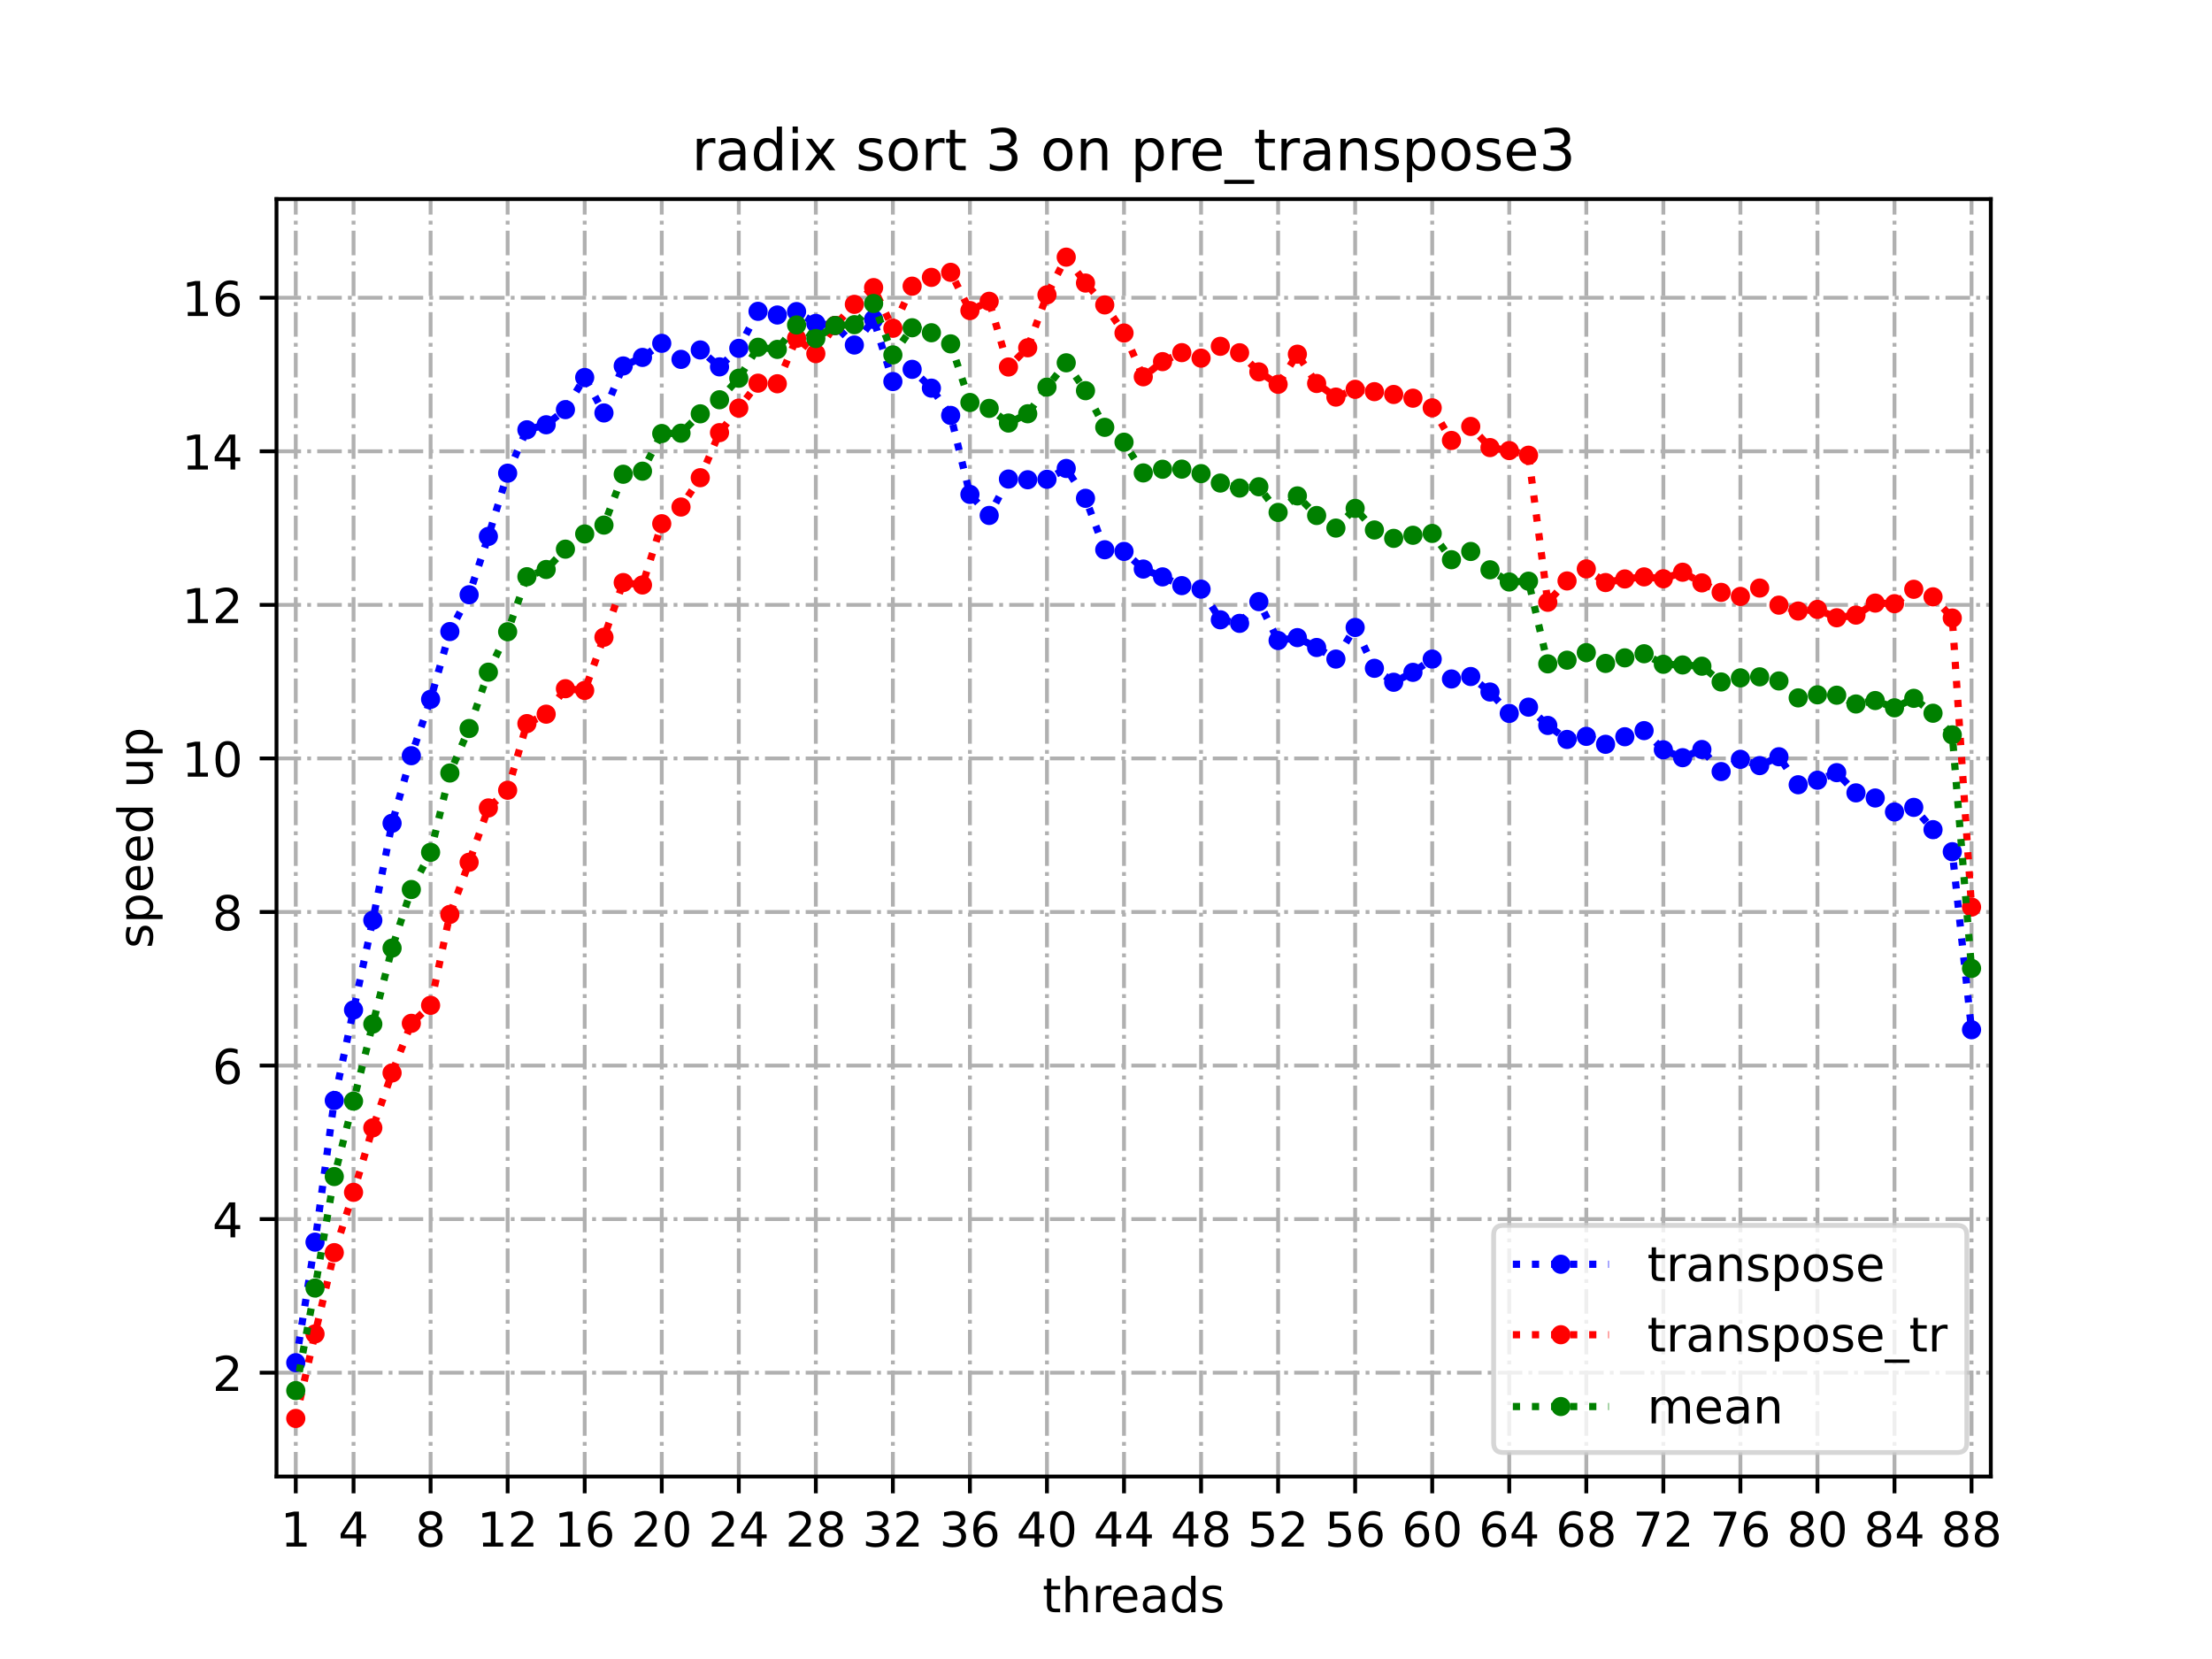 <?xml version="1.0" encoding="utf-8" standalone="no"?>
<!DOCTYPE svg PUBLIC "-//W3C//DTD SVG 1.1//EN"
  "http://www.w3.org/Graphics/SVG/1.1/DTD/svg11.dtd">
<!-- Created with matplotlib (https://matplotlib.org/) -->
<svg height="345.6pt" version="1.1" viewBox="0 0 460.8 345.6" width="460.8pt" xmlns="http://www.w3.org/2000/svg" xmlns:xlink="http://www.w3.org/1999/xlink">
 <defs>
  <style type="text/css">
*{stroke-linecap:butt;stroke-linejoin:round;}
  </style>
 </defs>
 <g id="figure_1">
  <g id="patch_1">
   <path d="M 0 345.6 
L 460.8 345.6 
L 460.8 0 
L 0 0 
z
" style="fill:#ffffff;"/>
  </g>
  <g id="axes_1">
   <g id="patch_2">
    <path d="M 57.6 307.584 
L 414.72 307.584 
L 414.72 41.472 
L 57.6 41.472 
z
" style="fill:#ffffff;"/>
   </g>
   <g id="matplotlib.axis_1">
    <g id="xtick_1">
     <g id="line2d_1">
      <path clip-path="url(#p464744d9cd)" d="M 61.613 307.584 
L 61.613 41.472 
" style="fill:none;stroke:#b0b0b0;stroke-dasharray:5.12,1.28,0.8,1.28;stroke-dashoffset:0;stroke-width:0.8;"/>
     </g>
     <g id="line2d_2">
      <defs>
       <path d="M 0 0 
L 0 3.5 
" id="m40a9bf9eeb" style="stroke:#000000;stroke-width:0.8;"/>
      </defs>
      <g>
       <use style="stroke:#000000;stroke-width:0.8;" x="61.613" xlink:href="#m40a9bf9eeb" y="307.584"/>
      </g>
     </g>
     <g id="text_1">
      <!-- 1 -->
      <defs>
       <path d="M 12.406 8.297 
L 28.516 8.297 
L 28.516 63.922 
L 10.984 60.406 
L 10.984 69.391 
L 28.422 72.906 
L 38.281 72.906 
L 38.281 8.297 
L 54.391 8.297 
L 54.391 0 
L 12.406 0 
z
" id="DejaVuSans-49"/>
      </defs>
      <g transform="translate(58.431 322.182)scale(0.1 -0.1)">
       <use xlink:href="#DejaVuSans-49"/>
      </g>
     </g>
    </g>
    <g id="xtick_2">
     <g id="line2d_3">
      <path clip-path="url(#p464744d9cd)" d="M 73.65 307.584 
L 73.65 41.472 
" style="fill:none;stroke:#b0b0b0;stroke-dasharray:5.12,1.28,0.8,1.28;stroke-dashoffset:0;stroke-width:0.8;"/>
     </g>
     <g id="line2d_4">
      <g>
       <use style="stroke:#000000;stroke-width:0.8;" x="73.65" xlink:href="#m40a9bf9eeb" y="307.584"/>
      </g>
     </g>
     <g id="text_2">
      <!-- 4 -->
      <defs>
       <path d="M 37.797 64.312 
L 12.891 25.391 
L 37.797 25.391 
z
M 35.203 72.906 
L 47.609 72.906 
L 47.609 25.391 
L 58.016 25.391 
L 58.016 17.188 
L 47.609 17.188 
L 47.609 0 
L 37.797 0 
L 37.797 17.188 
L 4.891 17.188 
L 4.891 26.703 
z
" id="DejaVuSans-52"/>
      </defs>
      <g transform="translate(70.469 322.182)scale(0.1 -0.1)">
       <use xlink:href="#DejaVuSans-52"/>
      </g>
     </g>
    </g>
    <g id="xtick_3">
     <g id="line2d_5">
      <path clip-path="url(#p464744d9cd)" d="M 89.701 307.584 
L 89.701 41.472 
" style="fill:none;stroke:#b0b0b0;stroke-dasharray:5.12,1.28,0.8,1.28;stroke-dashoffset:0;stroke-width:0.8;"/>
     </g>
     <g id="line2d_6">
      <g>
       <use style="stroke:#000000;stroke-width:0.8;" x="89.701" xlink:href="#m40a9bf9eeb" y="307.584"/>
      </g>
     </g>
     <g id="text_3">
      <!-- 8 -->
      <defs>
       <path d="M 31.781 34.625 
Q 24.75 34.625 20.719 30.859 
Q 16.703 27.094 16.703 20.516 
Q 16.703 13.922 20.719 10.156 
Q 24.75 6.391 31.781 6.391 
Q 38.812 6.391 42.859 10.172 
Q 46.922 13.969 46.922 20.516 
Q 46.922 27.094 42.891 30.859 
Q 38.875 34.625 31.781 34.625 
z
M 21.922 38.812 
Q 15.578 40.375 12.031 44.719 
Q 8.5 49.078 8.5 55.328 
Q 8.5 64.062 14.719 69.141 
Q 20.953 74.219 31.781 74.219 
Q 42.672 74.219 48.875 69.141 
Q 55.078 64.062 55.078 55.328 
Q 55.078 49.078 51.531 44.719 
Q 48 40.375 41.703 38.812 
Q 48.828 37.156 52.797 32.312 
Q 56.781 27.484 56.781 20.516 
Q 56.781 9.906 50.312 4.234 
Q 43.844 -1.422 31.781 -1.422 
Q 19.734 -1.422 13.25 4.234 
Q 6.781 9.906 6.781 20.516 
Q 6.781 27.484 10.781 32.312 
Q 14.797 37.156 21.922 38.812 
z
M 18.312 54.391 
Q 18.312 48.734 21.844 45.562 
Q 25.391 42.391 31.781 42.391 
Q 38.141 42.391 41.719 45.562 
Q 45.312 48.734 45.312 54.391 
Q 45.312 60.062 41.719 63.234 
Q 38.141 66.406 31.781 66.406 
Q 25.391 66.406 21.844 63.234 
Q 18.312 60.062 18.312 54.391 
z
" id="DejaVuSans-56"/>
      </defs>
      <g transform="translate(86.519 322.182)scale(0.1 -0.1)">
       <use xlink:href="#DejaVuSans-56"/>
      </g>
     </g>
    </g>
    <g id="xtick_4">
     <g id="line2d_7">
      <path clip-path="url(#p464744d9cd)" d="M 105.751 307.584 
L 105.751 41.472 
" style="fill:none;stroke:#b0b0b0;stroke-dasharray:5.12,1.28,0.8,1.28;stroke-dashoffset:0;stroke-width:0.8;"/>
     </g>
     <g id="line2d_8">
      <g>
       <use style="stroke:#000000;stroke-width:0.8;" x="105.751" xlink:href="#m40a9bf9eeb" y="307.584"/>
      </g>
     </g>
     <g id="text_4">
      <!-- 12 -->
      <defs>
       <path d="M 19.188 8.297 
L 53.609 8.297 
L 53.609 0 
L 7.328 0 
L 7.328 8.297 
Q 12.938 14.109 22.625 23.891 
Q 32.328 33.688 34.812 36.531 
Q 39.547 41.844 41.422 45.531 
Q 43.312 49.219 43.312 52.781 
Q 43.312 58.594 39.234 62.25 
Q 35.156 65.922 28.609 65.922 
Q 23.969 65.922 18.812 64.312 
Q 13.672 62.703 7.812 59.422 
L 7.812 69.391 
Q 13.766 71.781 18.938 73 
Q 24.125 74.219 28.422 74.219 
Q 39.75 74.219 46.484 68.547 
Q 53.219 62.891 53.219 53.422 
Q 53.219 48.922 51.531 44.891 
Q 49.859 40.875 45.406 35.406 
Q 44.188 33.984 37.641 27.219 
Q 31.109 20.453 19.188 8.297 
z
" id="DejaVuSans-50"/>
      </defs>
      <g transform="translate(99.389 322.182)scale(0.1 -0.1)">
       <use xlink:href="#DejaVuSans-49"/>
       <use x="63.623" xlink:href="#DejaVuSans-50"/>
      </g>
     </g>
    </g>
    <g id="xtick_5">
     <g id="line2d_9">
      <path clip-path="url(#p464744d9cd)" d="M 121.801 307.584 
L 121.801 41.472 
" style="fill:none;stroke:#b0b0b0;stroke-dasharray:5.12,1.28,0.8,1.28;stroke-dashoffset:0;stroke-width:0.8;"/>
     </g>
     <g id="line2d_10">
      <g>
       <use style="stroke:#000000;stroke-width:0.8;" x="121.801" xlink:href="#m40a9bf9eeb" y="307.584"/>
      </g>
     </g>
     <g id="text_5">
      <!-- 16 -->
      <defs>
       <path d="M 33.016 40.375 
Q 26.375 40.375 22.484 35.828 
Q 18.609 31.297 18.609 23.391 
Q 18.609 15.531 22.484 10.953 
Q 26.375 6.391 33.016 6.391 
Q 39.656 6.391 43.531 10.953 
Q 47.406 15.531 47.406 23.391 
Q 47.406 31.297 43.531 35.828 
Q 39.656 40.375 33.016 40.375 
z
M 52.594 71.297 
L 52.594 62.312 
Q 48.875 64.062 45.094 64.984 
Q 41.312 65.922 37.594 65.922 
Q 27.828 65.922 22.672 59.328 
Q 17.531 52.734 16.797 39.406 
Q 19.672 43.656 24.016 45.922 
Q 28.375 48.188 33.594 48.188 
Q 44.578 48.188 50.953 41.516 
Q 57.328 34.859 57.328 23.391 
Q 57.328 12.156 50.688 5.359 
Q 44.047 -1.422 33.016 -1.422 
Q 20.359 -1.422 13.672 8.266 
Q 6.984 17.969 6.984 36.375 
Q 6.984 53.656 15.188 63.938 
Q 23.391 74.219 37.203 74.219 
Q 40.922 74.219 44.703 73.484 
Q 48.484 72.75 52.594 71.297 
z
" id="DejaVuSans-54"/>
      </defs>
      <g transform="translate(115.439 322.182)scale(0.1 -0.1)">
       <use xlink:href="#DejaVuSans-49"/>
       <use x="63.623" xlink:href="#DejaVuSans-54"/>
      </g>
     </g>
    </g>
    <g id="xtick_6">
     <g id="line2d_11">
      <path clip-path="url(#p464744d9cd)" d="M 137.852 307.584 
L 137.852 41.472 
" style="fill:none;stroke:#b0b0b0;stroke-dasharray:5.12,1.28,0.8,1.28;stroke-dashoffset:0;stroke-width:0.8;"/>
     </g>
     <g id="line2d_12">
      <g>
       <use style="stroke:#000000;stroke-width:0.8;" x="137.852" xlink:href="#m40a9bf9eeb" y="307.584"/>
      </g>
     </g>
     <g id="text_6">
      <!-- 20 -->
      <defs>
       <path d="M 31.781 66.406 
Q 24.172 66.406 20.328 58.906 
Q 16.5 51.422 16.5 36.375 
Q 16.5 21.391 20.328 13.891 
Q 24.172 6.391 31.781 6.391 
Q 39.453 6.391 43.281 13.891 
Q 47.125 21.391 47.125 36.375 
Q 47.125 51.422 43.281 58.906 
Q 39.453 66.406 31.781 66.406 
z
M 31.781 74.219 
Q 44.047 74.219 50.516 64.516 
Q 56.984 54.828 56.984 36.375 
Q 56.984 17.969 50.516 8.266 
Q 44.047 -1.422 31.781 -1.422 
Q 19.531 -1.422 13.062 8.266 
Q 6.594 17.969 6.594 36.375 
Q 6.594 54.828 13.062 64.516 
Q 19.531 74.219 31.781 74.219 
z
" id="DejaVuSans-48"/>
      </defs>
      <g transform="translate(131.489 322.182)scale(0.1 -0.1)">
       <use xlink:href="#DejaVuSans-50"/>
       <use x="63.623" xlink:href="#DejaVuSans-48"/>
      </g>
     </g>
    </g>
    <g id="xtick_7">
     <g id="line2d_13">
      <path clip-path="url(#p464744d9cd)" d="M 153.902 307.584 
L 153.902 41.472 
" style="fill:none;stroke:#b0b0b0;stroke-dasharray:5.12,1.28,0.8,1.28;stroke-dashoffset:0;stroke-width:0.8;"/>
     </g>
     <g id="line2d_14">
      <g>
       <use style="stroke:#000000;stroke-width:0.8;" x="153.902" xlink:href="#m40a9bf9eeb" y="307.584"/>
      </g>
     </g>
     <g id="text_7">
      <!-- 24 -->
      <g transform="translate(147.54 322.182)scale(0.1 -0.1)">
       <use xlink:href="#DejaVuSans-50"/>
       <use x="63.623" xlink:href="#DejaVuSans-52"/>
      </g>
     </g>
    </g>
    <g id="xtick_8">
     <g id="line2d_15">
      <path clip-path="url(#p464744d9cd)" d="M 169.952 307.584 
L 169.952 41.472 
" style="fill:none;stroke:#b0b0b0;stroke-dasharray:5.12,1.28,0.8,1.28;stroke-dashoffset:0;stroke-width:0.8;"/>
     </g>
     <g id="line2d_16">
      <g>
       <use style="stroke:#000000;stroke-width:0.8;" x="169.952" xlink:href="#m40a9bf9eeb" y="307.584"/>
      </g>
     </g>
     <g id="text_8">
      <!-- 28 -->
      <g transform="translate(163.59 322.182)scale(0.1 -0.1)">
       <use xlink:href="#DejaVuSans-50"/>
       <use x="63.623" xlink:href="#DejaVuSans-56"/>
      </g>
     </g>
    </g>
    <g id="xtick_9">
     <g id="line2d_17">
      <path clip-path="url(#p464744d9cd)" d="M 186.003 307.584 
L 186.003 41.472 
" style="fill:none;stroke:#b0b0b0;stroke-dasharray:5.12,1.28,0.8,1.28;stroke-dashoffset:0;stroke-width:0.8;"/>
     </g>
     <g id="line2d_18">
      <g>
       <use style="stroke:#000000;stroke-width:0.8;" x="186.003" xlink:href="#m40a9bf9eeb" y="307.584"/>
      </g>
     </g>
     <g id="text_9">
      <!-- 32 -->
      <defs>
       <path d="M 40.578 39.312 
Q 47.656 37.797 51.625 33 
Q 55.609 28.219 55.609 21.188 
Q 55.609 10.406 48.188 4.484 
Q 40.766 -1.422 27.094 -1.422 
Q 22.516 -1.422 17.656 -0.516 
Q 12.797 0.391 7.625 2.203 
L 7.625 11.719 
Q 11.719 9.328 16.594 8.109 
Q 21.484 6.891 26.812 6.891 
Q 36.078 6.891 40.938 10.547 
Q 45.797 14.203 45.797 21.188 
Q 45.797 27.641 41.281 31.266 
Q 36.766 34.906 28.719 34.906 
L 20.219 34.906 
L 20.219 43.016 
L 29.109 43.016 
Q 36.375 43.016 40.234 45.922 
Q 44.094 48.828 44.094 54.297 
Q 44.094 59.906 40.109 62.906 
Q 36.141 65.922 28.719 65.922 
Q 24.656 65.922 20.016 65.031 
Q 15.375 64.156 9.812 62.312 
L 9.812 71.094 
Q 15.438 72.656 20.344 73.438 
Q 25.25 74.219 29.594 74.219 
Q 40.828 74.219 47.359 69.109 
Q 53.906 64.016 53.906 55.328 
Q 53.906 49.266 50.438 45.094 
Q 46.969 40.922 40.578 39.312 
z
" id="DejaVuSans-51"/>
      </defs>
      <g transform="translate(179.64 322.182)scale(0.1 -0.1)">
       <use xlink:href="#DejaVuSans-51"/>
       <use x="63.623" xlink:href="#DejaVuSans-50"/>
      </g>
     </g>
    </g>
    <g id="xtick_10">
     <g id="line2d_19">
      <path clip-path="url(#p464744d9cd)" d="M 202.053 307.584 
L 202.053 41.472 
" style="fill:none;stroke:#b0b0b0;stroke-dasharray:5.12,1.28,0.8,1.28;stroke-dashoffset:0;stroke-width:0.8;"/>
     </g>
     <g id="line2d_20">
      <g>
       <use style="stroke:#000000;stroke-width:0.8;" x="202.053" xlink:href="#m40a9bf9eeb" y="307.584"/>
      </g>
     </g>
     <g id="text_10">
      <!-- 36 -->
      <g transform="translate(195.691 322.182)scale(0.1 -0.1)">
       <use xlink:href="#DejaVuSans-51"/>
       <use x="63.623" xlink:href="#DejaVuSans-54"/>
      </g>
     </g>
    </g>
    <g id="xtick_11">
     <g id="line2d_21">
      <path clip-path="url(#p464744d9cd)" d="M 218.103 307.584 
L 218.103 41.472 
" style="fill:none;stroke:#b0b0b0;stroke-dasharray:5.12,1.28,0.8,1.28;stroke-dashoffset:0;stroke-width:0.8;"/>
     </g>
     <g id="line2d_22">
      <g>
       <use style="stroke:#000000;stroke-width:0.8;" x="218.103" xlink:href="#m40a9bf9eeb" y="307.584"/>
      </g>
     </g>
     <g id="text_11">
      <!-- 40 -->
      <g transform="translate(211.741 322.182)scale(0.1 -0.1)">
       <use xlink:href="#DejaVuSans-52"/>
       <use x="63.623" xlink:href="#DejaVuSans-48"/>
      </g>
     </g>
    </g>
    <g id="xtick_12">
     <g id="line2d_23">
      <path clip-path="url(#p464744d9cd)" d="M 234.154 307.584 
L 234.154 41.472 
" style="fill:none;stroke:#b0b0b0;stroke-dasharray:5.12,1.28,0.8,1.28;stroke-dashoffset:0;stroke-width:0.8;"/>
     </g>
     <g id="line2d_24">
      <g>
       <use style="stroke:#000000;stroke-width:0.8;" x="234.154" xlink:href="#m40a9bf9eeb" y="307.584"/>
      </g>
     </g>
     <g id="text_12">
      <!-- 44 -->
      <g transform="translate(227.791 322.182)scale(0.1 -0.1)">
       <use xlink:href="#DejaVuSans-52"/>
       <use x="63.623" xlink:href="#DejaVuSans-52"/>
      </g>
     </g>
    </g>
    <g id="xtick_13">
     <g id="line2d_25">
      <path clip-path="url(#p464744d9cd)" d="M 250.204 307.584 
L 250.204 41.472 
" style="fill:none;stroke:#b0b0b0;stroke-dasharray:5.12,1.28,0.8,1.28;stroke-dashoffset:0;stroke-width:0.8;"/>
     </g>
     <g id="line2d_26">
      <g>
       <use style="stroke:#000000;stroke-width:0.8;" x="250.204" xlink:href="#m40a9bf9eeb" y="307.584"/>
      </g>
     </g>
     <g id="text_13">
      <!-- 48 -->
      <g transform="translate(243.842 322.182)scale(0.1 -0.1)">
       <use xlink:href="#DejaVuSans-52"/>
       <use x="63.623" xlink:href="#DejaVuSans-56"/>
      </g>
     </g>
    </g>
    <g id="xtick_14">
     <g id="line2d_27">
      <path clip-path="url(#p464744d9cd)" d="M 266.254 307.584 
L 266.254 41.472 
" style="fill:none;stroke:#b0b0b0;stroke-dasharray:5.12,1.28,0.8,1.28;stroke-dashoffset:0;stroke-width:0.8;"/>
     </g>
     <g id="line2d_28">
      <g>
       <use style="stroke:#000000;stroke-width:0.8;" x="266.254" xlink:href="#m40a9bf9eeb" y="307.584"/>
      </g>
     </g>
     <g id="text_14">
      <!-- 52 -->
      <defs>
       <path d="M 10.797 72.906 
L 49.516 72.906 
L 49.516 64.594 
L 19.828 64.594 
L 19.828 46.734 
Q 21.969 47.469 24.109 47.828 
Q 26.266 48.188 28.422 48.188 
Q 40.625 48.188 47.75 41.5 
Q 54.891 34.812 54.891 23.391 
Q 54.891 11.625 47.562 5.094 
Q 40.234 -1.422 26.906 -1.422 
Q 22.312 -1.422 17.547 -0.641 
Q 12.797 0.141 7.719 1.703 
L 7.719 11.625 
Q 12.109 9.234 16.797 8.062 
Q 21.484 6.891 26.703 6.891 
Q 35.156 6.891 40.078 11.328 
Q 45.016 15.766 45.016 23.391 
Q 45.016 31 40.078 35.438 
Q 35.156 39.891 26.703 39.891 
Q 22.75 39.891 18.812 39.016 
Q 14.891 38.141 10.797 36.281 
z
" id="DejaVuSans-53"/>
      </defs>
      <g transform="translate(259.892 322.182)scale(0.1 -0.1)">
       <use xlink:href="#DejaVuSans-53"/>
       <use x="63.623" xlink:href="#DejaVuSans-50"/>
      </g>
     </g>
    </g>
    <g id="xtick_15">
     <g id="line2d_29">
      <path clip-path="url(#p464744d9cd)" d="M 282.305 307.584 
L 282.305 41.472 
" style="fill:none;stroke:#b0b0b0;stroke-dasharray:5.12,1.28,0.8,1.28;stroke-dashoffset:0;stroke-width:0.8;"/>
     </g>
     <g id="line2d_30">
      <g>
       <use style="stroke:#000000;stroke-width:0.8;" x="282.305" xlink:href="#m40a9bf9eeb" y="307.584"/>
      </g>
     </g>
     <g id="text_15">
      <!-- 56 -->
      <g transform="translate(275.942 322.182)scale(0.1 -0.1)">
       <use xlink:href="#DejaVuSans-53"/>
       <use x="63.623" xlink:href="#DejaVuSans-54"/>
      </g>
     </g>
    </g>
    <g id="xtick_16">
     <g id="line2d_31">
      <path clip-path="url(#p464744d9cd)" d="M 298.355 307.584 
L 298.355 41.472 
" style="fill:none;stroke:#b0b0b0;stroke-dasharray:5.12,1.28,0.8,1.28;stroke-dashoffset:0;stroke-width:0.8;"/>
     </g>
     <g id="line2d_32">
      <g>
       <use style="stroke:#000000;stroke-width:0.8;" x="298.355" xlink:href="#m40a9bf9eeb" y="307.584"/>
      </g>
     </g>
     <g id="text_16">
      <!-- 60 -->
      <g transform="translate(291.993 322.182)scale(0.1 -0.1)">
       <use xlink:href="#DejaVuSans-54"/>
       <use x="63.623" xlink:href="#DejaVuSans-48"/>
      </g>
     </g>
    </g>
    <g id="xtick_17">
     <g id="line2d_33">
      <path clip-path="url(#p464744d9cd)" d="M 314.405 307.584 
L 314.405 41.472 
" style="fill:none;stroke:#b0b0b0;stroke-dasharray:5.12,1.28,0.8,1.28;stroke-dashoffset:0;stroke-width:0.8;"/>
     </g>
     <g id="line2d_34">
      <g>
       <use style="stroke:#000000;stroke-width:0.8;" x="314.405" xlink:href="#m40a9bf9eeb" y="307.584"/>
      </g>
     </g>
     <g id="text_17">
      <!-- 64 -->
      <g transform="translate(308.043 322.182)scale(0.1 -0.1)">
       <use xlink:href="#DejaVuSans-54"/>
       <use x="63.623" xlink:href="#DejaVuSans-52"/>
      </g>
     </g>
    </g>
    <g id="xtick_18">
     <g id="line2d_35">
      <path clip-path="url(#p464744d9cd)" d="M 330.456 307.584 
L 330.456 41.472 
" style="fill:none;stroke:#b0b0b0;stroke-dasharray:5.12,1.28,0.8,1.28;stroke-dashoffset:0;stroke-width:0.8;"/>
     </g>
     <g id="line2d_36">
      <g>
       <use style="stroke:#000000;stroke-width:0.8;" x="330.456" xlink:href="#m40a9bf9eeb" y="307.584"/>
      </g>
     </g>
     <g id="text_18">
      <!-- 68 -->
      <g transform="translate(324.093 322.182)scale(0.1 -0.1)">
       <use xlink:href="#DejaVuSans-54"/>
       <use x="63.623" xlink:href="#DejaVuSans-56"/>
      </g>
     </g>
    </g>
    <g id="xtick_19">
     <g id="line2d_37">
      <path clip-path="url(#p464744d9cd)" d="M 346.506 307.584 
L 346.506 41.472 
" style="fill:none;stroke:#b0b0b0;stroke-dasharray:5.12,1.28,0.8,1.28;stroke-dashoffset:0;stroke-width:0.8;"/>
     </g>
     <g id="line2d_38">
      <g>
       <use style="stroke:#000000;stroke-width:0.8;" x="346.506" xlink:href="#m40a9bf9eeb" y="307.584"/>
      </g>
     </g>
     <g id="text_19">
      <!-- 72 -->
      <defs>
       <path d="M 8.203 72.906 
L 55.078 72.906 
L 55.078 68.703 
L 28.609 0 
L 18.312 0 
L 43.219 64.594 
L 8.203 64.594 
z
" id="DejaVuSans-55"/>
      </defs>
      <g transform="translate(340.144 322.182)scale(0.1 -0.1)">
       <use xlink:href="#DejaVuSans-55"/>
       <use x="63.623" xlink:href="#DejaVuSans-50"/>
      </g>
     </g>
    </g>
    <g id="xtick_20">
     <g id="line2d_39">
      <path clip-path="url(#p464744d9cd)" d="M 362.556 307.584 
L 362.556 41.472 
" style="fill:none;stroke:#b0b0b0;stroke-dasharray:5.12,1.28,0.8,1.28;stroke-dashoffset:0;stroke-width:0.8;"/>
     </g>
     <g id="line2d_40">
      <g>
       <use style="stroke:#000000;stroke-width:0.8;" x="362.556" xlink:href="#m40a9bf9eeb" y="307.584"/>
      </g>
     </g>
     <g id="text_20">
      <!-- 76 -->
      <g transform="translate(356.194 322.182)scale(0.1 -0.1)">
       <use xlink:href="#DejaVuSans-55"/>
       <use x="63.623" xlink:href="#DejaVuSans-54"/>
      </g>
     </g>
    </g>
    <g id="xtick_21">
     <g id="line2d_41">
      <path clip-path="url(#p464744d9cd)" d="M 378.607 307.584 
L 378.607 41.472 
" style="fill:none;stroke:#b0b0b0;stroke-dasharray:5.12,1.28,0.8,1.28;stroke-dashoffset:0;stroke-width:0.8;"/>
     </g>
     <g id="line2d_42">
      <g>
       <use style="stroke:#000000;stroke-width:0.8;" x="378.607" xlink:href="#m40a9bf9eeb" y="307.584"/>
      </g>
     </g>
     <g id="text_21">
      <!-- 80 -->
      <g transform="translate(372.244 322.182)scale(0.1 -0.1)">
       <use xlink:href="#DejaVuSans-56"/>
       <use x="63.623" xlink:href="#DejaVuSans-48"/>
      </g>
     </g>
    </g>
    <g id="xtick_22">
     <g id="line2d_43">
      <path clip-path="url(#p464744d9cd)" d="M 394.657 307.584 
L 394.657 41.472 
" style="fill:none;stroke:#b0b0b0;stroke-dasharray:5.12,1.28,0.8,1.28;stroke-dashoffset:0;stroke-width:0.8;"/>
     </g>
     <g id="line2d_44">
      <g>
       <use style="stroke:#000000;stroke-width:0.8;" x="394.657" xlink:href="#m40a9bf9eeb" y="307.584"/>
      </g>
     </g>
     <g id="text_22">
      <!-- 84 -->
      <g transform="translate(388.295 322.182)scale(0.1 -0.1)">
       <use xlink:href="#DejaVuSans-56"/>
       <use x="63.623" xlink:href="#DejaVuSans-52"/>
      </g>
     </g>
    </g>
    <g id="xtick_23">
     <g id="line2d_45">
      <path clip-path="url(#p464744d9cd)" d="M 410.707 307.584 
L 410.707 41.472 
" style="fill:none;stroke:#b0b0b0;stroke-dasharray:5.12,1.28,0.8,1.28;stroke-dashoffset:0;stroke-width:0.8;"/>
     </g>
     <g id="line2d_46">
      <g>
       <use style="stroke:#000000;stroke-width:0.8;" x="410.707" xlink:href="#m40a9bf9eeb" y="307.584"/>
      </g>
     </g>
     <g id="text_23">
      <!-- 88 -->
      <g transform="translate(404.345 322.182)scale(0.1 -0.1)">
       <use xlink:href="#DejaVuSans-56"/>
       <use x="63.623" xlink:href="#DejaVuSans-56"/>
      </g>
     </g>
    </g>
    <g id="text_24">
     <!-- threads -->
     <defs>
      <path d="M 18.312 70.219 
L 18.312 54.688 
L 36.812 54.688 
L 36.812 47.703 
L 18.312 47.703 
L 18.312 18.016 
Q 18.312 11.328 20.141 9.422 
Q 21.969 7.516 27.594 7.516 
L 36.812 7.516 
L 36.812 0 
L 27.594 0 
Q 17.188 0 13.234 3.875 
Q 9.281 7.766 9.281 18.016 
L 9.281 47.703 
L 2.688 47.703 
L 2.688 54.688 
L 9.281 54.688 
L 9.281 70.219 
z
" id="DejaVuSans-116"/>
      <path d="M 54.891 33.016 
L 54.891 0 
L 45.906 0 
L 45.906 32.719 
Q 45.906 40.484 42.875 44.328 
Q 39.844 48.188 33.797 48.188 
Q 26.516 48.188 22.312 43.547 
Q 18.109 38.922 18.109 30.906 
L 18.109 0 
L 9.078 0 
L 9.078 75.984 
L 18.109 75.984 
L 18.109 46.188 
Q 21.344 51.125 25.703 53.562 
Q 30.078 56 35.797 56 
Q 45.219 56 50.047 50.172 
Q 54.891 44.344 54.891 33.016 
z
" id="DejaVuSans-104"/>
      <path d="M 41.109 46.297 
Q 39.594 47.172 37.812 47.578 
Q 36.031 48 33.891 48 
Q 26.266 48 22.188 43.047 
Q 18.109 38.094 18.109 28.812 
L 18.109 0 
L 9.078 0 
L 9.078 54.688 
L 18.109 54.688 
L 18.109 46.188 
Q 20.953 51.172 25.484 53.578 
Q 30.031 56 36.531 56 
Q 37.453 56 38.578 55.875 
Q 39.703 55.766 41.062 55.516 
z
" id="DejaVuSans-114"/>
      <path d="M 56.203 29.594 
L 56.203 25.203 
L 14.891 25.203 
Q 15.484 15.922 20.484 11.062 
Q 25.484 6.203 34.422 6.203 
Q 39.594 6.203 44.453 7.469 
Q 49.312 8.734 54.109 11.281 
L 54.109 2.781 
Q 49.266 0.734 44.188 -0.344 
Q 39.109 -1.422 33.891 -1.422 
Q 20.797 -1.422 13.156 6.188 
Q 5.516 13.812 5.516 26.812 
Q 5.516 40.234 12.766 48.109 
Q 20.016 56 32.328 56 
Q 43.359 56 49.781 48.891 
Q 56.203 41.797 56.203 29.594 
z
M 47.219 32.234 
Q 47.125 39.594 43.094 43.984 
Q 39.062 48.391 32.422 48.391 
Q 24.906 48.391 20.391 44.141 
Q 15.875 39.891 15.188 32.172 
z
" id="DejaVuSans-101"/>
      <path d="M 34.281 27.484 
Q 23.391 27.484 19.188 25 
Q 14.984 22.516 14.984 16.5 
Q 14.984 11.719 18.141 8.906 
Q 21.297 6.109 26.703 6.109 
Q 34.188 6.109 38.703 11.406 
Q 43.219 16.703 43.219 25.484 
L 43.219 27.484 
z
M 52.203 31.203 
L 52.203 0 
L 43.219 0 
L 43.219 8.297 
Q 40.141 3.328 35.547 0.953 
Q 30.953 -1.422 24.312 -1.422 
Q 15.922 -1.422 10.953 3.297 
Q 6 8.016 6 15.922 
Q 6 25.141 12.172 29.828 
Q 18.359 34.516 30.609 34.516 
L 43.219 34.516 
L 43.219 35.406 
Q 43.219 41.609 39.141 45 
Q 35.062 48.391 27.688 48.391 
Q 23 48.391 18.547 47.266 
Q 14.109 46.141 10.016 43.891 
L 10.016 52.203 
Q 14.938 54.109 19.578 55.047 
Q 24.219 56 28.609 56 
Q 40.484 56 46.344 49.844 
Q 52.203 43.703 52.203 31.203 
z
" id="DejaVuSans-97"/>
      <path d="M 45.406 46.391 
L 45.406 75.984 
L 54.391 75.984 
L 54.391 0 
L 45.406 0 
L 45.406 8.203 
Q 42.578 3.328 38.25 0.953 
Q 33.938 -1.422 27.875 -1.422 
Q 17.969 -1.422 11.734 6.484 
Q 5.516 14.406 5.516 27.297 
Q 5.516 40.188 11.734 48.094 
Q 17.969 56 27.875 56 
Q 33.938 56 38.25 53.625 
Q 42.578 51.266 45.406 46.391 
z
M 14.797 27.297 
Q 14.797 17.391 18.875 11.75 
Q 22.953 6.109 30.078 6.109 
Q 37.203 6.109 41.297 11.75 
Q 45.406 17.391 45.406 27.297 
Q 45.406 37.203 41.297 42.844 
Q 37.203 48.484 30.078 48.484 
Q 22.953 48.484 18.875 42.844 
Q 14.797 37.203 14.797 27.297 
z
" id="DejaVuSans-100"/>
      <path d="M 44.281 53.078 
L 44.281 44.578 
Q 40.484 46.531 36.375 47.5 
Q 32.281 48.484 27.875 48.484 
Q 21.188 48.484 17.844 46.438 
Q 14.5 44.391 14.5 40.281 
Q 14.5 37.156 16.891 35.375 
Q 19.281 33.594 26.516 31.984 
L 29.594 31.297 
Q 39.156 29.25 43.188 25.516 
Q 47.219 21.781 47.219 15.094 
Q 47.219 7.469 41.188 3.016 
Q 35.156 -1.422 24.609 -1.422 
Q 20.219 -1.422 15.453 -0.562 
Q 10.688 0.297 5.422 2 
L 5.422 11.281 
Q 10.406 8.688 15.234 7.391 
Q 20.062 6.109 24.812 6.109 
Q 31.156 6.109 34.562 8.281 
Q 37.984 10.453 37.984 14.406 
Q 37.984 18.062 35.516 20.016 
Q 33.062 21.969 24.703 23.781 
L 21.578 24.516 
Q 13.234 26.266 9.516 29.906 
Q 5.812 33.547 5.812 39.891 
Q 5.812 47.609 11.281 51.797 
Q 16.75 56 26.812 56 
Q 31.781 56 36.172 55.266 
Q 40.578 54.547 44.281 53.078 
z
" id="DejaVuSans-115"/>
     </defs>
     <g transform="translate(217.169 335.861)scale(0.1 -0.1)">
      <use xlink:href="#DejaVuSans-116"/>
      <use x="39.209" xlink:href="#DejaVuSans-104"/>
      <use x="102.588" xlink:href="#DejaVuSans-114"/>
      <use x="141.451" xlink:href="#DejaVuSans-101"/>
      <use x="202.975" xlink:href="#DejaVuSans-97"/>
      <use x="264.254" xlink:href="#DejaVuSans-100"/>
      <use x="327.73" xlink:href="#DejaVuSans-115"/>
     </g>
    </g>
   </g>
   <g id="matplotlib.axis_2">
    <g id="ytick_1">
     <g id="line2d_47">
      <path clip-path="url(#p464744d9cd)" d="M 57.6 285.955 
L 414.72 285.955 
" style="fill:none;stroke:#b0b0b0;stroke-dasharray:5.12,1.28,0.8,1.28;stroke-dashoffset:0;stroke-width:0.8;"/>
     </g>
     <g id="line2d_48">
      <defs>
       <path d="M 0 0 
L -3.5 0 
" id="mdb1184bef3" style="stroke:#000000;stroke-width:0.8;"/>
      </defs>
      <g>
       <use style="stroke:#000000;stroke-width:0.8;" x="57.6" xlink:href="#mdb1184bef3" y="285.955"/>
      </g>
     </g>
     <g id="text_25">
      <!-- 2 -->
      <g transform="translate(44.237 289.755)scale(0.1 -0.1)">
       <use xlink:href="#DejaVuSans-50"/>
      </g>
     </g>
    </g>
    <g id="ytick_2">
     <g id="line2d_49">
      <path clip-path="url(#p464744d9cd)" d="M 57.6 253.965 
L 414.72 253.965 
" style="fill:none;stroke:#b0b0b0;stroke-dasharray:5.12,1.28,0.8,1.28;stroke-dashoffset:0;stroke-width:0.8;"/>
     </g>
     <g id="line2d_50">
      <g>
       <use style="stroke:#000000;stroke-width:0.8;" x="57.6" xlink:href="#mdb1184bef3" y="253.965"/>
      </g>
     </g>
     <g id="text_26">
      <!-- 4 -->
      <g transform="translate(44.237 257.765)scale(0.1 -0.1)">
       <use xlink:href="#DejaVuSans-52"/>
      </g>
     </g>
    </g>
    <g id="ytick_3">
     <g id="line2d_51">
      <path clip-path="url(#p464744d9cd)" d="M 57.6 221.976 
L 414.72 221.976 
" style="fill:none;stroke:#b0b0b0;stroke-dasharray:5.12,1.28,0.8,1.28;stroke-dashoffset:0;stroke-width:0.8;"/>
     </g>
     <g id="line2d_52">
      <g>
       <use style="stroke:#000000;stroke-width:0.8;" x="57.6" xlink:href="#mdb1184bef3" y="221.976"/>
      </g>
     </g>
     <g id="text_27">
      <!-- 6 -->
      <g transform="translate(44.237 225.775)scale(0.1 -0.1)">
       <use xlink:href="#DejaVuSans-54"/>
      </g>
     </g>
    </g>
    <g id="ytick_4">
     <g id="line2d_53">
      <path clip-path="url(#p464744d9cd)" d="M 57.6 189.986 
L 414.72 189.986 
" style="fill:none;stroke:#b0b0b0;stroke-dasharray:5.12,1.28,0.8,1.28;stroke-dashoffset:0;stroke-width:0.8;"/>
     </g>
     <g id="line2d_54">
      <g>
       <use style="stroke:#000000;stroke-width:0.8;" x="57.6" xlink:href="#mdb1184bef3" y="189.986"/>
      </g>
     </g>
     <g id="text_28">
      <!-- 8 -->
      <g transform="translate(44.237 193.785)scale(0.1 -0.1)">
       <use xlink:href="#DejaVuSans-56"/>
      </g>
     </g>
    </g>
    <g id="ytick_5">
     <g id="line2d_55">
      <path clip-path="url(#p464744d9cd)" d="M 57.6 157.996 
L 414.72 157.996 
" style="fill:none;stroke:#b0b0b0;stroke-dasharray:5.12,1.28,0.8,1.28;stroke-dashoffset:0;stroke-width:0.8;"/>
     </g>
     <g id="line2d_56">
      <g>
       <use style="stroke:#000000;stroke-width:0.8;" x="57.6" xlink:href="#mdb1184bef3" y="157.996"/>
      </g>
     </g>
     <g id="text_29">
      <!-- 10 -->
      <g transform="translate(37.875 161.795)scale(0.1 -0.1)">
       <use xlink:href="#DejaVuSans-49"/>
       <use x="63.623" xlink:href="#DejaVuSans-48"/>
      </g>
     </g>
    </g>
    <g id="ytick_6">
     <g id="line2d_57">
      <path clip-path="url(#p464744d9cd)" d="M 57.6 126.006 
L 414.72 126.006 
" style="fill:none;stroke:#b0b0b0;stroke-dasharray:5.12,1.28,0.8,1.28;stroke-dashoffset:0;stroke-width:0.8;"/>
     </g>
     <g id="line2d_58">
      <g>
       <use style="stroke:#000000;stroke-width:0.8;" x="57.6" xlink:href="#mdb1184bef3" y="126.006"/>
      </g>
     </g>
     <g id="text_30">
      <!-- 12 -->
      <g transform="translate(37.875 129.805)scale(0.1 -0.1)">
       <use xlink:href="#DejaVuSans-49"/>
       <use x="63.623" xlink:href="#DejaVuSans-50"/>
      </g>
     </g>
    </g>
    <g id="ytick_7">
     <g id="line2d_59">
      <path clip-path="url(#p464744d9cd)" d="M 57.6 94.016 
L 414.72 94.016 
" style="fill:none;stroke:#b0b0b0;stroke-dasharray:5.12,1.28,0.8,1.28;stroke-dashoffset:0;stroke-width:0.8;"/>
     </g>
     <g id="line2d_60">
      <g>
       <use style="stroke:#000000;stroke-width:0.8;" x="57.6" xlink:href="#mdb1184bef3" y="94.016"/>
      </g>
     </g>
     <g id="text_31">
      <!-- 14 -->
      <g transform="translate(37.875 97.815)scale(0.1 -0.1)">
       <use xlink:href="#DejaVuSans-49"/>
       <use x="63.623" xlink:href="#DejaVuSans-52"/>
      </g>
     </g>
    </g>
    <g id="ytick_8">
     <g id="line2d_61">
      <path clip-path="url(#p464744d9cd)" d="M 57.6 62.026 
L 414.72 62.026 
" style="fill:none;stroke:#b0b0b0;stroke-dasharray:5.12,1.28,0.8,1.28;stroke-dashoffset:0;stroke-width:0.8;"/>
     </g>
     <g id="line2d_62">
      <g>
       <use style="stroke:#000000;stroke-width:0.8;" x="57.6" xlink:href="#mdb1184bef3" y="62.026"/>
      </g>
     </g>
     <g id="text_32">
      <!-- 16 -->
      <g transform="translate(37.875 65.825)scale(0.1 -0.1)">
       <use xlink:href="#DejaVuSans-49"/>
       <use x="63.623" xlink:href="#DejaVuSans-54"/>
      </g>
     </g>
    </g>
    <g id="text_33">
     <!-- speed up -->
     <defs>
      <path d="M 18.109 8.203 
L 18.109 -20.797 
L 9.078 -20.797 
L 9.078 54.688 
L 18.109 54.688 
L 18.109 46.391 
Q 20.953 51.266 25.266 53.625 
Q 29.594 56 35.594 56 
Q 45.562 56 51.781 48.094 
Q 58.016 40.188 58.016 27.297 
Q 58.016 14.406 51.781 6.484 
Q 45.562 -1.422 35.594 -1.422 
Q 29.594 -1.422 25.266 0.953 
Q 20.953 3.328 18.109 8.203 
z
M 48.688 27.297 
Q 48.688 37.203 44.609 42.844 
Q 40.531 48.484 33.406 48.484 
Q 26.266 48.484 22.188 42.844 
Q 18.109 37.203 18.109 27.297 
Q 18.109 17.391 22.188 11.75 
Q 26.266 6.109 33.406 6.109 
Q 40.531 6.109 44.609 11.75 
Q 48.688 17.391 48.688 27.297 
z
" id="DejaVuSans-112"/>
      <path id="DejaVuSans-32"/>
      <path d="M 8.5 21.578 
L 8.5 54.688 
L 17.484 54.688 
L 17.484 21.922 
Q 17.484 14.156 20.5 10.266 
Q 23.531 6.391 29.594 6.391 
Q 36.859 6.391 41.078 11.031 
Q 45.312 15.672 45.312 23.688 
L 45.312 54.688 
L 54.297 54.688 
L 54.297 0 
L 45.312 0 
L 45.312 8.406 
Q 42.047 3.422 37.719 1 
Q 33.406 -1.422 27.688 -1.422 
Q 18.266 -1.422 13.375 4.438 
Q 8.5 10.297 8.5 21.578 
z
M 31.109 56 
z
" id="DejaVuSans-117"/>
     </defs>
     <g transform="translate(31.795 197.566)rotate(-90)scale(0.1 -0.1)">
      <use xlink:href="#DejaVuSans-115"/>
      <use x="52.1" xlink:href="#DejaVuSans-112"/>
      <use x="115.576" xlink:href="#DejaVuSans-101"/>
      <use x="177.1" xlink:href="#DejaVuSans-101"/>
      <use x="238.623" xlink:href="#DejaVuSans-100"/>
      <use x="302.1" xlink:href="#DejaVuSans-32"/>
      <use x="333.887" xlink:href="#DejaVuSans-117"/>
      <use x="397.266" xlink:href="#DejaVuSans-112"/>
     </g>
    </g>
   </g>
   <g id="line2d_63">
    <path clip-path="url(#p464744d9cd)" d="M 61.613 283.876 
L 65.625 258.762 
L 69.638 229.249 
L 73.65 210.391 
L 77.663 191.71 
L 81.676 171.5 
L 85.688 157.425 
L 89.701 145.682 
L 93.713 131.566 
L 97.726 123.898 
L 101.738 111.742 
L 105.751 98.573 
L 109.764 89.534 
L 113.776 88.488 
L 117.789 85.329 
L 121.801 78.635 
L 125.814 86.025 
L 129.827 76.234 
L 133.839 74.456 
L 137.852 71.525 
L 141.864 74.863 
L 145.877 72.902 
L 149.889 76.424 
L 153.902 72.563 
L 157.915 64.857 
L 161.927 65.622 
L 165.94 64.906 
L 169.952 67.374 
L 173.965 67.813 
L 177.978 71.873 
L 181.99 66.525 
L 186.003 79.483 
L 190.015 76.942 
L 194.028 80.856 
L 198.04 86.537 
L 202.053 102.994 
L 206.066 107.376 
L 210.078 99.797 
L 214.091 99.94 
L 218.103 99.845 
L 222.116 97.589 
L 226.129 103.808 
L 230.141 114.524 
L 234.154 114.868 
L 238.166 118.544 
L 242.179 120.175 
L 246.191 121.997 
L 250.204 122.728 
L 254.217 129.115 
L 258.229 129.857 
L 262.242 125.336 
L 266.254 133.433 
L 270.267 132.827 
L 274.28 134.887 
L 278.292 137.296 
L 282.305 130.712 
L 286.317 139.22 
L 290.33 142.127 
L 294.342 140.062 
L 298.355 137.297 
L 302.368 141.445 
L 306.38 140.931 
L 310.393 144.157 
L 314.405 148.619 
L 318.418 147.312 
L 322.431 151.123 
L 326.443 154.037 
L 330.456 153.399 
L 334.468 155.051 
L 338.481 153.477 
L 342.493 152.202 
L 346.506 156.201 
L 350.519 157.839 
L 354.531 156.138 
L 358.544 160.733 
L 362.556 158.186 
L 366.569 159.489 
L 370.582 157.644 
L 374.594 163.479 
L 378.607 162.535 
L 382.619 160.957 
L 386.632 165.17 
L 390.644 166.239 
L 394.657 169.147 
L 398.67 168.192 
L 402.682 172.831 
L 406.695 177.428 
L 410.707 214.513 
" style="fill:none;stroke:#0000ff;stroke-dasharray:1.5,2.475;stroke-dashoffset:0;stroke-width:1.5;"/>
    <defs>
     <path d="M 0 1.5 
C 0.398 1.5 0.779 1.342 1.061 1.061 
C 1.342 0.779 1.5 0.398 1.5 0 
C 1.5 -0.398 1.342 -0.779 1.061 -1.061 
C 0.779 -1.342 0.398 -1.5 0 -1.5 
C -0.398 -1.5 -0.779 -1.342 -1.061 -1.061 
C -1.342 -0.779 -1.5 -0.398 -1.5 0 
C -1.5 0.398 -1.342 0.779 -1.061 1.061 
C -0.779 1.342 -0.398 1.5 0 1.5 
z
" id="mb6284af081" style="stroke:#0000ff;"/>
    </defs>
    <g clip-path="url(#p464744d9cd)">
     <use style="fill:#0000ff;stroke:#0000ff;" x="61.613" xlink:href="#mb6284af081" y="283.876"/>
     <use style="fill:#0000ff;stroke:#0000ff;" x="65.625" xlink:href="#mb6284af081" y="258.762"/>
     <use style="fill:#0000ff;stroke:#0000ff;" x="69.638" xlink:href="#mb6284af081" y="229.249"/>
     <use style="fill:#0000ff;stroke:#0000ff;" x="73.65" xlink:href="#mb6284af081" y="210.391"/>
     <use style="fill:#0000ff;stroke:#0000ff;" x="77.663" xlink:href="#mb6284af081" y="191.71"/>
     <use style="fill:#0000ff;stroke:#0000ff;" x="81.676" xlink:href="#mb6284af081" y="171.5"/>
     <use style="fill:#0000ff;stroke:#0000ff;" x="85.688" xlink:href="#mb6284af081" y="157.425"/>
     <use style="fill:#0000ff;stroke:#0000ff;" x="89.701" xlink:href="#mb6284af081" y="145.682"/>
     <use style="fill:#0000ff;stroke:#0000ff;" x="93.713" xlink:href="#mb6284af081" y="131.566"/>
     <use style="fill:#0000ff;stroke:#0000ff;" x="97.726" xlink:href="#mb6284af081" y="123.898"/>
     <use style="fill:#0000ff;stroke:#0000ff;" x="101.738" xlink:href="#mb6284af081" y="111.742"/>
     <use style="fill:#0000ff;stroke:#0000ff;" x="105.751" xlink:href="#mb6284af081" y="98.573"/>
     <use style="fill:#0000ff;stroke:#0000ff;" x="109.764" xlink:href="#mb6284af081" y="89.534"/>
     <use style="fill:#0000ff;stroke:#0000ff;" x="113.776" xlink:href="#mb6284af081" y="88.488"/>
     <use style="fill:#0000ff;stroke:#0000ff;" x="117.789" xlink:href="#mb6284af081" y="85.329"/>
     <use style="fill:#0000ff;stroke:#0000ff;" x="121.801" xlink:href="#mb6284af081" y="78.635"/>
     <use style="fill:#0000ff;stroke:#0000ff;" x="125.814" xlink:href="#mb6284af081" y="86.025"/>
     <use style="fill:#0000ff;stroke:#0000ff;" x="129.827" xlink:href="#mb6284af081" y="76.234"/>
     <use style="fill:#0000ff;stroke:#0000ff;" x="133.839" xlink:href="#mb6284af081" y="74.456"/>
     <use style="fill:#0000ff;stroke:#0000ff;" x="137.852" xlink:href="#mb6284af081" y="71.525"/>
     <use style="fill:#0000ff;stroke:#0000ff;" x="141.864" xlink:href="#mb6284af081" y="74.863"/>
     <use style="fill:#0000ff;stroke:#0000ff;" x="145.877" xlink:href="#mb6284af081" y="72.902"/>
     <use style="fill:#0000ff;stroke:#0000ff;" x="149.889" xlink:href="#mb6284af081" y="76.424"/>
     <use style="fill:#0000ff;stroke:#0000ff;" x="153.902" xlink:href="#mb6284af081" y="72.563"/>
     <use style="fill:#0000ff;stroke:#0000ff;" x="157.915" xlink:href="#mb6284af081" y="64.857"/>
     <use style="fill:#0000ff;stroke:#0000ff;" x="161.927" xlink:href="#mb6284af081" y="65.622"/>
     <use style="fill:#0000ff;stroke:#0000ff;" x="165.94" xlink:href="#mb6284af081" y="64.906"/>
     <use style="fill:#0000ff;stroke:#0000ff;" x="169.952" xlink:href="#mb6284af081" y="67.374"/>
     <use style="fill:#0000ff;stroke:#0000ff;" x="173.965" xlink:href="#mb6284af081" y="67.813"/>
     <use style="fill:#0000ff;stroke:#0000ff;" x="177.978" xlink:href="#mb6284af081" y="71.873"/>
     <use style="fill:#0000ff;stroke:#0000ff;" x="181.99" xlink:href="#mb6284af081" y="66.525"/>
     <use style="fill:#0000ff;stroke:#0000ff;" x="186.003" xlink:href="#mb6284af081" y="79.483"/>
     <use style="fill:#0000ff;stroke:#0000ff;" x="190.015" xlink:href="#mb6284af081" y="76.942"/>
     <use style="fill:#0000ff;stroke:#0000ff;" x="194.028" xlink:href="#mb6284af081" y="80.856"/>
     <use style="fill:#0000ff;stroke:#0000ff;" x="198.04" xlink:href="#mb6284af081" y="86.537"/>
     <use style="fill:#0000ff;stroke:#0000ff;" x="202.053" xlink:href="#mb6284af081" y="102.994"/>
     <use style="fill:#0000ff;stroke:#0000ff;" x="206.066" xlink:href="#mb6284af081" y="107.376"/>
     <use style="fill:#0000ff;stroke:#0000ff;" x="210.078" xlink:href="#mb6284af081" y="99.797"/>
     <use style="fill:#0000ff;stroke:#0000ff;" x="214.091" xlink:href="#mb6284af081" y="99.94"/>
     <use style="fill:#0000ff;stroke:#0000ff;" x="218.103" xlink:href="#mb6284af081" y="99.845"/>
     <use style="fill:#0000ff;stroke:#0000ff;" x="222.116" xlink:href="#mb6284af081" y="97.589"/>
     <use style="fill:#0000ff;stroke:#0000ff;" x="226.129" xlink:href="#mb6284af081" y="103.808"/>
     <use style="fill:#0000ff;stroke:#0000ff;" x="230.141" xlink:href="#mb6284af081" y="114.524"/>
     <use style="fill:#0000ff;stroke:#0000ff;" x="234.154" xlink:href="#mb6284af081" y="114.868"/>
     <use style="fill:#0000ff;stroke:#0000ff;" x="238.166" xlink:href="#mb6284af081" y="118.544"/>
     <use style="fill:#0000ff;stroke:#0000ff;" x="242.179" xlink:href="#mb6284af081" y="120.175"/>
     <use style="fill:#0000ff;stroke:#0000ff;" x="246.191" xlink:href="#mb6284af081" y="121.997"/>
     <use style="fill:#0000ff;stroke:#0000ff;" x="250.204" xlink:href="#mb6284af081" y="122.728"/>
     <use style="fill:#0000ff;stroke:#0000ff;" x="254.217" xlink:href="#mb6284af081" y="129.115"/>
     <use style="fill:#0000ff;stroke:#0000ff;" x="258.229" xlink:href="#mb6284af081" y="129.857"/>
     <use style="fill:#0000ff;stroke:#0000ff;" x="262.242" xlink:href="#mb6284af081" y="125.336"/>
     <use style="fill:#0000ff;stroke:#0000ff;" x="266.254" xlink:href="#mb6284af081" y="133.433"/>
     <use style="fill:#0000ff;stroke:#0000ff;" x="270.267" xlink:href="#mb6284af081" y="132.827"/>
     <use style="fill:#0000ff;stroke:#0000ff;" x="274.28" xlink:href="#mb6284af081" y="134.887"/>
     <use style="fill:#0000ff;stroke:#0000ff;" x="278.292" xlink:href="#mb6284af081" y="137.296"/>
     <use style="fill:#0000ff;stroke:#0000ff;" x="282.305" xlink:href="#mb6284af081" y="130.712"/>
     <use style="fill:#0000ff;stroke:#0000ff;" x="286.317" xlink:href="#mb6284af081" y="139.22"/>
     <use style="fill:#0000ff;stroke:#0000ff;" x="290.33" xlink:href="#mb6284af081" y="142.127"/>
     <use style="fill:#0000ff;stroke:#0000ff;" x="294.342" xlink:href="#mb6284af081" y="140.062"/>
     <use style="fill:#0000ff;stroke:#0000ff;" x="298.355" xlink:href="#mb6284af081" y="137.297"/>
     <use style="fill:#0000ff;stroke:#0000ff;" x="302.368" xlink:href="#mb6284af081" y="141.445"/>
     <use style="fill:#0000ff;stroke:#0000ff;" x="306.38" xlink:href="#mb6284af081" y="140.931"/>
     <use style="fill:#0000ff;stroke:#0000ff;" x="310.393" xlink:href="#mb6284af081" y="144.157"/>
     <use style="fill:#0000ff;stroke:#0000ff;" x="314.405" xlink:href="#mb6284af081" y="148.619"/>
     <use style="fill:#0000ff;stroke:#0000ff;" x="318.418" xlink:href="#mb6284af081" y="147.312"/>
     <use style="fill:#0000ff;stroke:#0000ff;" x="322.431" xlink:href="#mb6284af081" y="151.123"/>
     <use style="fill:#0000ff;stroke:#0000ff;" x="326.443" xlink:href="#mb6284af081" y="154.037"/>
     <use style="fill:#0000ff;stroke:#0000ff;" x="330.456" xlink:href="#mb6284af081" y="153.399"/>
     <use style="fill:#0000ff;stroke:#0000ff;" x="334.468" xlink:href="#mb6284af081" y="155.051"/>
     <use style="fill:#0000ff;stroke:#0000ff;" x="338.481" xlink:href="#mb6284af081" y="153.477"/>
     <use style="fill:#0000ff;stroke:#0000ff;" x="342.493" xlink:href="#mb6284af081" y="152.202"/>
     <use style="fill:#0000ff;stroke:#0000ff;" x="346.506" xlink:href="#mb6284af081" y="156.201"/>
     <use style="fill:#0000ff;stroke:#0000ff;" x="350.519" xlink:href="#mb6284af081" y="157.839"/>
     <use style="fill:#0000ff;stroke:#0000ff;" x="354.531" xlink:href="#mb6284af081" y="156.138"/>
     <use style="fill:#0000ff;stroke:#0000ff;" x="358.544" xlink:href="#mb6284af081" y="160.733"/>
     <use style="fill:#0000ff;stroke:#0000ff;" x="362.556" xlink:href="#mb6284af081" y="158.186"/>
     <use style="fill:#0000ff;stroke:#0000ff;" x="366.569" xlink:href="#mb6284af081" y="159.489"/>
     <use style="fill:#0000ff;stroke:#0000ff;" x="370.582" xlink:href="#mb6284af081" y="157.644"/>
     <use style="fill:#0000ff;stroke:#0000ff;" x="374.594" xlink:href="#mb6284af081" y="163.479"/>
     <use style="fill:#0000ff;stroke:#0000ff;" x="378.607" xlink:href="#mb6284af081" y="162.535"/>
     <use style="fill:#0000ff;stroke:#0000ff;" x="382.619" xlink:href="#mb6284af081" y="160.957"/>
     <use style="fill:#0000ff;stroke:#0000ff;" x="386.632" xlink:href="#mb6284af081" y="165.17"/>
     <use style="fill:#0000ff;stroke:#0000ff;" x="390.644" xlink:href="#mb6284af081" y="166.239"/>
     <use style="fill:#0000ff;stroke:#0000ff;" x="394.657" xlink:href="#mb6284af081" y="169.147"/>
     <use style="fill:#0000ff;stroke:#0000ff;" x="398.67" xlink:href="#mb6284af081" y="168.192"/>
     <use style="fill:#0000ff;stroke:#0000ff;" x="402.682" xlink:href="#mb6284af081" y="172.831"/>
     <use style="fill:#0000ff;stroke:#0000ff;" x="406.695" xlink:href="#mb6284af081" y="177.428"/>
     <use style="fill:#0000ff;stroke:#0000ff;" x="410.707" xlink:href="#mb6284af081" y="214.513"/>
    </g>
   </g>
   <g id="line2d_64">
    <path clip-path="url(#p464744d9cd)" d="M 61.613 295.488 
L 65.625 277.88 
L 69.638 260.947 
L 73.65 248.382 
L 77.663 234.95 
L 81.676 223.515 
L 85.688 213.179 
L 89.701 209.427 
L 93.713 190.493 
L 97.726 179.624 
L 101.738 168.309 
L 105.751 164.628 
L 109.764 150.74 
L 113.776 148.775 
L 117.789 143.469 
L 121.801 143.831 
L 125.814 132.749 
L 129.827 121.359 
L 133.839 121.859 
L 137.852 109.101 
L 141.864 105.624 
L 145.877 99.514 
L 149.889 90.126 
L 153.902 85.02 
L 157.915 79.822 
L 161.927 79.944 
L 165.94 70.481 
L 169.952 73.671 
L 173.965 67.803 
L 177.978 63.405 
L 181.99 59.913 
L 186.003 68.384 
L 190.015 59.614 
L 194.028 57.781 
L 198.04 56.732 
L 202.053 64.698 
L 206.066 62.765 
L 210.078 76.452 
L 214.091 72.449 
L 218.103 61.422 
L 222.116 53.568 
L 226.129 58.966 
L 230.141 63.518 
L 234.154 69.373 
L 238.166 78.493 
L 242.179 75.333 
L 246.191 73.461 
L 250.204 74.607 
L 254.217 72.143 
L 258.229 73.485 
L 262.242 77.471 
L 266.254 80.06 
L 270.267 73.784 
L 274.28 79.887 
L 278.292 82.722 
L 282.305 81.103 
L 286.317 81.59 
L 290.33 82.176 
L 294.342 82.949 
L 298.355 84.955 
L 302.368 91.753 
L 306.38 88.836 
L 310.393 93.24 
L 314.405 93.864 
L 318.418 94.831 
L 322.431 125.466 
L 326.443 121.021 
L 330.456 118.511 
L 334.468 121.359 
L 338.481 120.609 
L 342.493 120.174 
L 346.506 120.57 
L 350.519 119.206 
L 354.531 121.426 
L 358.544 123.4 
L 362.556 124.254 
L 366.569 122.502 
L 370.582 126.063 
L 374.594 127.289 
L 378.607 126.952 
L 382.619 128.694 
L 386.632 128.135 
L 390.644 125.633 
L 394.657 125.76 
L 398.67 122.76 
L 402.682 124.33 
L 406.695 128.748 
L 410.707 188.959 
" style="fill:none;stroke:#ff0000;stroke-dasharray:1.5,2.475;stroke-dashoffset:0;stroke-width:1.5;"/>
    <defs>
     <path d="M 0 1.5 
C 0.398 1.5 0.779 1.342 1.061 1.061 
C 1.342 0.779 1.5 0.398 1.5 0 
C 1.5 -0.398 1.342 -0.779 1.061 -1.061 
C 0.779 -1.342 0.398 -1.5 0 -1.5 
C -0.398 -1.5 -0.779 -1.342 -1.061 -1.061 
C -1.342 -0.779 -1.5 -0.398 -1.5 0 
C -1.5 0.398 -1.342 0.779 -1.061 1.061 
C -0.779 1.342 -0.398 1.5 0 1.5 
z
" id="mdb104d15b2" style="stroke:#ff0000;"/>
    </defs>
    <g clip-path="url(#p464744d9cd)">
     <use style="fill:#ff0000;stroke:#ff0000;" x="61.613" xlink:href="#mdb104d15b2" y="295.488"/>
     <use style="fill:#ff0000;stroke:#ff0000;" x="65.625" xlink:href="#mdb104d15b2" y="277.88"/>
     <use style="fill:#ff0000;stroke:#ff0000;" x="69.638" xlink:href="#mdb104d15b2" y="260.947"/>
     <use style="fill:#ff0000;stroke:#ff0000;" x="73.65" xlink:href="#mdb104d15b2" y="248.382"/>
     <use style="fill:#ff0000;stroke:#ff0000;" x="77.663" xlink:href="#mdb104d15b2" y="234.95"/>
     <use style="fill:#ff0000;stroke:#ff0000;" x="81.676" xlink:href="#mdb104d15b2" y="223.515"/>
     <use style="fill:#ff0000;stroke:#ff0000;" x="85.688" xlink:href="#mdb104d15b2" y="213.179"/>
     <use style="fill:#ff0000;stroke:#ff0000;" x="89.701" xlink:href="#mdb104d15b2" y="209.427"/>
     <use style="fill:#ff0000;stroke:#ff0000;" x="93.713" xlink:href="#mdb104d15b2" y="190.493"/>
     <use style="fill:#ff0000;stroke:#ff0000;" x="97.726" xlink:href="#mdb104d15b2" y="179.624"/>
     <use style="fill:#ff0000;stroke:#ff0000;" x="101.738" xlink:href="#mdb104d15b2" y="168.309"/>
     <use style="fill:#ff0000;stroke:#ff0000;" x="105.751" xlink:href="#mdb104d15b2" y="164.628"/>
     <use style="fill:#ff0000;stroke:#ff0000;" x="109.764" xlink:href="#mdb104d15b2" y="150.74"/>
     <use style="fill:#ff0000;stroke:#ff0000;" x="113.776" xlink:href="#mdb104d15b2" y="148.775"/>
     <use style="fill:#ff0000;stroke:#ff0000;" x="117.789" xlink:href="#mdb104d15b2" y="143.469"/>
     <use style="fill:#ff0000;stroke:#ff0000;" x="121.801" xlink:href="#mdb104d15b2" y="143.831"/>
     <use style="fill:#ff0000;stroke:#ff0000;" x="125.814" xlink:href="#mdb104d15b2" y="132.749"/>
     <use style="fill:#ff0000;stroke:#ff0000;" x="129.827" xlink:href="#mdb104d15b2" y="121.359"/>
     <use style="fill:#ff0000;stroke:#ff0000;" x="133.839" xlink:href="#mdb104d15b2" y="121.859"/>
     <use style="fill:#ff0000;stroke:#ff0000;" x="137.852" xlink:href="#mdb104d15b2" y="109.101"/>
     <use style="fill:#ff0000;stroke:#ff0000;" x="141.864" xlink:href="#mdb104d15b2" y="105.624"/>
     <use style="fill:#ff0000;stroke:#ff0000;" x="145.877" xlink:href="#mdb104d15b2" y="99.514"/>
     <use style="fill:#ff0000;stroke:#ff0000;" x="149.889" xlink:href="#mdb104d15b2" y="90.126"/>
     <use style="fill:#ff0000;stroke:#ff0000;" x="153.902" xlink:href="#mdb104d15b2" y="85.02"/>
     <use style="fill:#ff0000;stroke:#ff0000;" x="157.915" xlink:href="#mdb104d15b2" y="79.822"/>
     <use style="fill:#ff0000;stroke:#ff0000;" x="161.927" xlink:href="#mdb104d15b2" y="79.944"/>
     <use style="fill:#ff0000;stroke:#ff0000;" x="165.94" xlink:href="#mdb104d15b2" y="70.481"/>
     <use style="fill:#ff0000;stroke:#ff0000;" x="169.952" xlink:href="#mdb104d15b2" y="73.671"/>
     <use style="fill:#ff0000;stroke:#ff0000;" x="173.965" xlink:href="#mdb104d15b2" y="67.803"/>
     <use style="fill:#ff0000;stroke:#ff0000;" x="177.978" xlink:href="#mdb104d15b2" y="63.405"/>
     <use style="fill:#ff0000;stroke:#ff0000;" x="181.99" xlink:href="#mdb104d15b2" y="59.913"/>
     <use style="fill:#ff0000;stroke:#ff0000;" x="186.003" xlink:href="#mdb104d15b2" y="68.384"/>
     <use style="fill:#ff0000;stroke:#ff0000;" x="190.015" xlink:href="#mdb104d15b2" y="59.614"/>
     <use style="fill:#ff0000;stroke:#ff0000;" x="194.028" xlink:href="#mdb104d15b2" y="57.781"/>
     <use style="fill:#ff0000;stroke:#ff0000;" x="198.04" xlink:href="#mdb104d15b2" y="56.732"/>
     <use style="fill:#ff0000;stroke:#ff0000;" x="202.053" xlink:href="#mdb104d15b2" y="64.698"/>
     <use style="fill:#ff0000;stroke:#ff0000;" x="206.066" xlink:href="#mdb104d15b2" y="62.765"/>
     <use style="fill:#ff0000;stroke:#ff0000;" x="210.078" xlink:href="#mdb104d15b2" y="76.452"/>
     <use style="fill:#ff0000;stroke:#ff0000;" x="214.091" xlink:href="#mdb104d15b2" y="72.449"/>
     <use style="fill:#ff0000;stroke:#ff0000;" x="218.103" xlink:href="#mdb104d15b2" y="61.422"/>
     <use style="fill:#ff0000;stroke:#ff0000;" x="222.116" xlink:href="#mdb104d15b2" y="53.568"/>
     <use style="fill:#ff0000;stroke:#ff0000;" x="226.129" xlink:href="#mdb104d15b2" y="58.966"/>
     <use style="fill:#ff0000;stroke:#ff0000;" x="230.141" xlink:href="#mdb104d15b2" y="63.518"/>
     <use style="fill:#ff0000;stroke:#ff0000;" x="234.154" xlink:href="#mdb104d15b2" y="69.373"/>
     <use style="fill:#ff0000;stroke:#ff0000;" x="238.166" xlink:href="#mdb104d15b2" y="78.493"/>
     <use style="fill:#ff0000;stroke:#ff0000;" x="242.179" xlink:href="#mdb104d15b2" y="75.333"/>
     <use style="fill:#ff0000;stroke:#ff0000;" x="246.191" xlink:href="#mdb104d15b2" y="73.461"/>
     <use style="fill:#ff0000;stroke:#ff0000;" x="250.204" xlink:href="#mdb104d15b2" y="74.607"/>
     <use style="fill:#ff0000;stroke:#ff0000;" x="254.217" xlink:href="#mdb104d15b2" y="72.143"/>
     <use style="fill:#ff0000;stroke:#ff0000;" x="258.229" xlink:href="#mdb104d15b2" y="73.485"/>
     <use style="fill:#ff0000;stroke:#ff0000;" x="262.242" xlink:href="#mdb104d15b2" y="77.471"/>
     <use style="fill:#ff0000;stroke:#ff0000;" x="266.254" xlink:href="#mdb104d15b2" y="80.06"/>
     <use style="fill:#ff0000;stroke:#ff0000;" x="270.267" xlink:href="#mdb104d15b2" y="73.784"/>
     <use style="fill:#ff0000;stroke:#ff0000;" x="274.28" xlink:href="#mdb104d15b2" y="79.887"/>
     <use style="fill:#ff0000;stroke:#ff0000;" x="278.292" xlink:href="#mdb104d15b2" y="82.722"/>
     <use style="fill:#ff0000;stroke:#ff0000;" x="282.305" xlink:href="#mdb104d15b2" y="81.103"/>
     <use style="fill:#ff0000;stroke:#ff0000;" x="286.317" xlink:href="#mdb104d15b2" y="81.59"/>
     <use style="fill:#ff0000;stroke:#ff0000;" x="290.33" xlink:href="#mdb104d15b2" y="82.176"/>
     <use style="fill:#ff0000;stroke:#ff0000;" x="294.342" xlink:href="#mdb104d15b2" y="82.949"/>
     <use style="fill:#ff0000;stroke:#ff0000;" x="298.355" xlink:href="#mdb104d15b2" y="84.955"/>
     <use style="fill:#ff0000;stroke:#ff0000;" x="302.368" xlink:href="#mdb104d15b2" y="91.753"/>
     <use style="fill:#ff0000;stroke:#ff0000;" x="306.38" xlink:href="#mdb104d15b2" y="88.836"/>
     <use style="fill:#ff0000;stroke:#ff0000;" x="310.393" xlink:href="#mdb104d15b2" y="93.24"/>
     <use style="fill:#ff0000;stroke:#ff0000;" x="314.405" xlink:href="#mdb104d15b2" y="93.864"/>
     <use style="fill:#ff0000;stroke:#ff0000;" x="318.418" xlink:href="#mdb104d15b2" y="94.831"/>
     <use style="fill:#ff0000;stroke:#ff0000;" x="322.431" xlink:href="#mdb104d15b2" y="125.466"/>
     <use style="fill:#ff0000;stroke:#ff0000;" x="326.443" xlink:href="#mdb104d15b2" y="121.021"/>
     <use style="fill:#ff0000;stroke:#ff0000;" x="330.456" xlink:href="#mdb104d15b2" y="118.511"/>
     <use style="fill:#ff0000;stroke:#ff0000;" x="334.468" xlink:href="#mdb104d15b2" y="121.359"/>
     <use style="fill:#ff0000;stroke:#ff0000;" x="338.481" xlink:href="#mdb104d15b2" y="120.609"/>
     <use style="fill:#ff0000;stroke:#ff0000;" x="342.493" xlink:href="#mdb104d15b2" y="120.174"/>
     <use style="fill:#ff0000;stroke:#ff0000;" x="346.506" xlink:href="#mdb104d15b2" y="120.57"/>
     <use style="fill:#ff0000;stroke:#ff0000;" x="350.519" xlink:href="#mdb104d15b2" y="119.206"/>
     <use style="fill:#ff0000;stroke:#ff0000;" x="354.531" xlink:href="#mdb104d15b2" y="121.426"/>
     <use style="fill:#ff0000;stroke:#ff0000;" x="358.544" xlink:href="#mdb104d15b2" y="123.4"/>
     <use style="fill:#ff0000;stroke:#ff0000;" x="362.556" xlink:href="#mdb104d15b2" y="124.254"/>
     <use style="fill:#ff0000;stroke:#ff0000;" x="366.569" xlink:href="#mdb104d15b2" y="122.502"/>
     <use style="fill:#ff0000;stroke:#ff0000;" x="370.582" xlink:href="#mdb104d15b2" y="126.063"/>
     <use style="fill:#ff0000;stroke:#ff0000;" x="374.594" xlink:href="#mdb104d15b2" y="127.289"/>
     <use style="fill:#ff0000;stroke:#ff0000;" x="378.607" xlink:href="#mdb104d15b2" y="126.952"/>
     <use style="fill:#ff0000;stroke:#ff0000;" x="382.619" xlink:href="#mdb104d15b2" y="128.694"/>
     <use style="fill:#ff0000;stroke:#ff0000;" x="386.632" xlink:href="#mdb104d15b2" y="128.135"/>
     <use style="fill:#ff0000;stroke:#ff0000;" x="390.644" xlink:href="#mdb104d15b2" y="125.633"/>
     <use style="fill:#ff0000;stroke:#ff0000;" x="394.657" xlink:href="#mdb104d15b2" y="125.76"/>
     <use style="fill:#ff0000;stroke:#ff0000;" x="398.67" xlink:href="#mdb104d15b2" y="122.76"/>
     <use style="fill:#ff0000;stroke:#ff0000;" x="402.682" xlink:href="#mdb104d15b2" y="124.33"/>
     <use style="fill:#ff0000;stroke:#ff0000;" x="406.695" xlink:href="#mdb104d15b2" y="128.748"/>
     <use style="fill:#ff0000;stroke:#ff0000;" x="410.707" xlink:href="#mdb104d15b2" y="188.959"/>
    </g>
   </g>
   <g id="line2d_65">
    <path clip-path="url(#p464744d9cd)" d="M 61.613 289.682 
L 65.625 268.321 
L 69.638 245.098 
L 73.65 229.386 
L 77.663 213.33 
L 81.676 197.507 
L 85.688 185.302 
L 89.701 177.555 
L 93.713 161.029 
L 97.726 151.761 
L 101.738 140.026 
L 105.751 131.601 
L 109.764 120.137 
L 113.776 118.632 
L 117.789 114.399 
L 121.801 111.233 
L 125.814 109.387 
L 129.827 98.796 
L 133.839 98.158 
L 137.852 90.313 
L 141.864 90.243 
L 145.877 86.208 
L 149.889 83.275 
L 153.902 78.792 
L 157.915 72.34 
L 161.927 72.783 
L 165.94 67.694 
L 169.952 70.522 
L 173.965 67.808 
L 177.978 67.639 
L 181.99 63.219 
L 186.003 73.933 
L 190.015 68.278 
L 194.028 69.319 
L 198.04 71.635 
L 202.053 83.846 
L 206.066 85.071 
L 210.078 88.125 
L 214.091 86.195 
L 218.103 80.633 
L 222.116 75.578 
L 226.129 81.387 
L 230.141 89.021 
L 234.154 92.12 
L 238.166 98.519 
L 242.179 97.754 
L 246.191 97.729 
L 250.204 98.667 
L 254.217 100.629 
L 258.229 101.671 
L 262.242 101.403 
L 266.254 106.746 
L 270.267 103.306 
L 274.28 107.387 
L 278.292 110.009 
L 282.305 105.907 
L 286.317 110.405 
L 290.33 112.151 
L 294.342 111.506 
L 298.355 111.126 
L 302.368 116.599 
L 306.38 114.883 
L 310.393 118.699 
L 314.405 121.241 
L 318.418 121.072 
L 322.431 138.294 
L 326.443 137.529 
L 330.456 135.955 
L 334.468 138.205 
L 338.481 137.043 
L 342.493 136.188 
L 346.506 138.385 
L 350.519 138.522 
L 354.531 138.782 
L 358.544 142.067 
L 362.556 141.22 
L 366.569 140.996 
L 370.582 141.854 
L 374.594 145.384 
L 378.607 144.744 
L 382.619 144.825 
L 386.632 146.653 
L 390.644 145.936 
L 394.657 147.453 
L 398.67 145.476 
L 402.682 148.581 
L 406.695 153.088 
L 410.707 201.736 
" style="fill:none;stroke:#008000;stroke-dasharray:1.5,2.475;stroke-dashoffset:0;stroke-width:1.5;"/>
    <defs>
     <path d="M 0 1.5 
C 0.398 1.5 0.779 1.342 1.061 1.061 
C 1.342 0.779 1.5 0.398 1.5 0 
C 1.5 -0.398 1.342 -0.779 1.061 -1.061 
C 0.779 -1.342 0.398 -1.5 0 -1.5 
C -0.398 -1.5 -0.779 -1.342 -1.061 -1.061 
C -1.342 -0.779 -1.5 -0.398 -1.5 0 
C -1.5 0.398 -1.342 0.779 -1.061 1.061 
C -0.779 1.342 -0.398 1.5 0 1.5 
z
" id="m71ecc49dc2" style="stroke:#008000;"/>
    </defs>
    <g clip-path="url(#p464744d9cd)">
     <use style="fill:#008000;stroke:#008000;" x="61.613" xlink:href="#m71ecc49dc2" y="289.682"/>
     <use style="fill:#008000;stroke:#008000;" x="65.625" xlink:href="#m71ecc49dc2" y="268.321"/>
     <use style="fill:#008000;stroke:#008000;" x="69.638" xlink:href="#m71ecc49dc2" y="245.098"/>
     <use style="fill:#008000;stroke:#008000;" x="73.65" xlink:href="#m71ecc49dc2" y="229.386"/>
     <use style="fill:#008000;stroke:#008000;" x="77.663" xlink:href="#m71ecc49dc2" y="213.33"/>
     <use style="fill:#008000;stroke:#008000;" x="81.676" xlink:href="#m71ecc49dc2" y="197.507"/>
     <use style="fill:#008000;stroke:#008000;" x="85.688" xlink:href="#m71ecc49dc2" y="185.302"/>
     <use style="fill:#008000;stroke:#008000;" x="89.701" xlink:href="#m71ecc49dc2" y="177.555"/>
     <use style="fill:#008000;stroke:#008000;" x="93.713" xlink:href="#m71ecc49dc2" y="161.029"/>
     <use style="fill:#008000;stroke:#008000;" x="97.726" xlink:href="#m71ecc49dc2" y="151.761"/>
     <use style="fill:#008000;stroke:#008000;" x="101.738" xlink:href="#m71ecc49dc2" y="140.026"/>
     <use style="fill:#008000;stroke:#008000;" x="105.751" xlink:href="#m71ecc49dc2" y="131.601"/>
     <use style="fill:#008000;stroke:#008000;" x="109.764" xlink:href="#m71ecc49dc2" y="120.137"/>
     <use style="fill:#008000;stroke:#008000;" x="113.776" xlink:href="#m71ecc49dc2" y="118.632"/>
     <use style="fill:#008000;stroke:#008000;" x="117.789" xlink:href="#m71ecc49dc2" y="114.399"/>
     <use style="fill:#008000;stroke:#008000;" x="121.801" xlink:href="#m71ecc49dc2" y="111.233"/>
     <use style="fill:#008000;stroke:#008000;" x="125.814" xlink:href="#m71ecc49dc2" y="109.387"/>
     <use style="fill:#008000;stroke:#008000;" x="129.827" xlink:href="#m71ecc49dc2" y="98.796"/>
     <use style="fill:#008000;stroke:#008000;" x="133.839" xlink:href="#m71ecc49dc2" y="98.158"/>
     <use style="fill:#008000;stroke:#008000;" x="137.852" xlink:href="#m71ecc49dc2" y="90.313"/>
     <use style="fill:#008000;stroke:#008000;" x="141.864" xlink:href="#m71ecc49dc2" y="90.243"/>
     <use style="fill:#008000;stroke:#008000;" x="145.877" xlink:href="#m71ecc49dc2" y="86.208"/>
     <use style="fill:#008000;stroke:#008000;" x="149.889" xlink:href="#m71ecc49dc2" y="83.275"/>
     <use style="fill:#008000;stroke:#008000;" x="153.902" xlink:href="#m71ecc49dc2" y="78.792"/>
     <use style="fill:#008000;stroke:#008000;" x="157.915" xlink:href="#m71ecc49dc2" y="72.34"/>
     <use style="fill:#008000;stroke:#008000;" x="161.927" xlink:href="#m71ecc49dc2" y="72.783"/>
     <use style="fill:#008000;stroke:#008000;" x="165.94" xlink:href="#m71ecc49dc2" y="67.694"/>
     <use style="fill:#008000;stroke:#008000;" x="169.952" xlink:href="#m71ecc49dc2" y="70.522"/>
     <use style="fill:#008000;stroke:#008000;" x="173.965" xlink:href="#m71ecc49dc2" y="67.808"/>
     <use style="fill:#008000;stroke:#008000;" x="177.978" xlink:href="#m71ecc49dc2" y="67.639"/>
     <use style="fill:#008000;stroke:#008000;" x="181.99" xlink:href="#m71ecc49dc2" y="63.219"/>
     <use style="fill:#008000;stroke:#008000;" x="186.003" xlink:href="#m71ecc49dc2" y="73.933"/>
     <use style="fill:#008000;stroke:#008000;" x="190.015" xlink:href="#m71ecc49dc2" y="68.278"/>
     <use style="fill:#008000;stroke:#008000;" x="194.028" xlink:href="#m71ecc49dc2" y="69.319"/>
     <use style="fill:#008000;stroke:#008000;" x="198.04" xlink:href="#m71ecc49dc2" y="71.635"/>
     <use style="fill:#008000;stroke:#008000;" x="202.053" xlink:href="#m71ecc49dc2" y="83.846"/>
     <use style="fill:#008000;stroke:#008000;" x="206.066" xlink:href="#m71ecc49dc2" y="85.071"/>
     <use style="fill:#008000;stroke:#008000;" x="210.078" xlink:href="#m71ecc49dc2" y="88.125"/>
     <use style="fill:#008000;stroke:#008000;" x="214.091" xlink:href="#m71ecc49dc2" y="86.195"/>
     <use style="fill:#008000;stroke:#008000;" x="218.103" xlink:href="#m71ecc49dc2" y="80.633"/>
     <use style="fill:#008000;stroke:#008000;" x="222.116" xlink:href="#m71ecc49dc2" y="75.578"/>
     <use style="fill:#008000;stroke:#008000;" x="226.129" xlink:href="#m71ecc49dc2" y="81.387"/>
     <use style="fill:#008000;stroke:#008000;" x="230.141" xlink:href="#m71ecc49dc2" y="89.021"/>
     <use style="fill:#008000;stroke:#008000;" x="234.154" xlink:href="#m71ecc49dc2" y="92.12"/>
     <use style="fill:#008000;stroke:#008000;" x="238.166" xlink:href="#m71ecc49dc2" y="98.519"/>
     <use style="fill:#008000;stroke:#008000;" x="242.179" xlink:href="#m71ecc49dc2" y="97.754"/>
     <use style="fill:#008000;stroke:#008000;" x="246.191" xlink:href="#m71ecc49dc2" y="97.729"/>
     <use style="fill:#008000;stroke:#008000;" x="250.204" xlink:href="#m71ecc49dc2" y="98.667"/>
     <use style="fill:#008000;stroke:#008000;" x="254.217" xlink:href="#m71ecc49dc2" y="100.629"/>
     <use style="fill:#008000;stroke:#008000;" x="258.229" xlink:href="#m71ecc49dc2" y="101.671"/>
     <use style="fill:#008000;stroke:#008000;" x="262.242" xlink:href="#m71ecc49dc2" y="101.403"/>
     <use style="fill:#008000;stroke:#008000;" x="266.254" xlink:href="#m71ecc49dc2" y="106.746"/>
     <use style="fill:#008000;stroke:#008000;" x="270.267" xlink:href="#m71ecc49dc2" y="103.306"/>
     <use style="fill:#008000;stroke:#008000;" x="274.28" xlink:href="#m71ecc49dc2" y="107.387"/>
     <use style="fill:#008000;stroke:#008000;" x="278.292" xlink:href="#m71ecc49dc2" y="110.009"/>
     <use style="fill:#008000;stroke:#008000;" x="282.305" xlink:href="#m71ecc49dc2" y="105.907"/>
     <use style="fill:#008000;stroke:#008000;" x="286.317" xlink:href="#m71ecc49dc2" y="110.405"/>
     <use style="fill:#008000;stroke:#008000;" x="290.33" xlink:href="#m71ecc49dc2" y="112.151"/>
     <use style="fill:#008000;stroke:#008000;" x="294.342" xlink:href="#m71ecc49dc2" y="111.506"/>
     <use style="fill:#008000;stroke:#008000;" x="298.355" xlink:href="#m71ecc49dc2" y="111.126"/>
     <use style="fill:#008000;stroke:#008000;" x="302.368" xlink:href="#m71ecc49dc2" y="116.599"/>
     <use style="fill:#008000;stroke:#008000;" x="306.38" xlink:href="#m71ecc49dc2" y="114.883"/>
     <use style="fill:#008000;stroke:#008000;" x="310.393" xlink:href="#m71ecc49dc2" y="118.699"/>
     <use style="fill:#008000;stroke:#008000;" x="314.405" xlink:href="#m71ecc49dc2" y="121.241"/>
     <use style="fill:#008000;stroke:#008000;" x="318.418" xlink:href="#m71ecc49dc2" y="121.072"/>
     <use style="fill:#008000;stroke:#008000;" x="322.431" xlink:href="#m71ecc49dc2" y="138.294"/>
     <use style="fill:#008000;stroke:#008000;" x="326.443" xlink:href="#m71ecc49dc2" y="137.529"/>
     <use style="fill:#008000;stroke:#008000;" x="330.456" xlink:href="#m71ecc49dc2" y="135.955"/>
     <use style="fill:#008000;stroke:#008000;" x="334.468" xlink:href="#m71ecc49dc2" y="138.205"/>
     <use style="fill:#008000;stroke:#008000;" x="338.481" xlink:href="#m71ecc49dc2" y="137.043"/>
     <use style="fill:#008000;stroke:#008000;" x="342.493" xlink:href="#m71ecc49dc2" y="136.188"/>
     <use style="fill:#008000;stroke:#008000;" x="346.506" xlink:href="#m71ecc49dc2" y="138.385"/>
     <use style="fill:#008000;stroke:#008000;" x="350.519" xlink:href="#m71ecc49dc2" y="138.522"/>
     <use style="fill:#008000;stroke:#008000;" x="354.531" xlink:href="#m71ecc49dc2" y="138.782"/>
     <use style="fill:#008000;stroke:#008000;" x="358.544" xlink:href="#m71ecc49dc2" y="142.067"/>
     <use style="fill:#008000;stroke:#008000;" x="362.556" xlink:href="#m71ecc49dc2" y="141.22"/>
     <use style="fill:#008000;stroke:#008000;" x="366.569" xlink:href="#m71ecc49dc2" y="140.996"/>
     <use style="fill:#008000;stroke:#008000;" x="370.582" xlink:href="#m71ecc49dc2" y="141.854"/>
     <use style="fill:#008000;stroke:#008000;" x="374.594" xlink:href="#m71ecc49dc2" y="145.384"/>
     <use style="fill:#008000;stroke:#008000;" x="378.607" xlink:href="#m71ecc49dc2" y="144.744"/>
     <use style="fill:#008000;stroke:#008000;" x="382.619" xlink:href="#m71ecc49dc2" y="144.825"/>
     <use style="fill:#008000;stroke:#008000;" x="386.632" xlink:href="#m71ecc49dc2" y="146.653"/>
     <use style="fill:#008000;stroke:#008000;" x="390.644" xlink:href="#m71ecc49dc2" y="145.936"/>
     <use style="fill:#008000;stroke:#008000;" x="394.657" xlink:href="#m71ecc49dc2" y="147.453"/>
     <use style="fill:#008000;stroke:#008000;" x="398.67" xlink:href="#m71ecc49dc2" y="145.476"/>
     <use style="fill:#008000;stroke:#008000;" x="402.682" xlink:href="#m71ecc49dc2" y="148.581"/>
     <use style="fill:#008000;stroke:#008000;" x="406.695" xlink:href="#m71ecc49dc2" y="153.088"/>
     <use style="fill:#008000;stroke:#008000;" x="410.707" xlink:href="#m71ecc49dc2" y="201.736"/>
    </g>
   </g>
   <g id="patch_3">
    <path d="M 57.6 307.584 
L 57.6 41.472 
" style="fill:none;stroke:#000000;stroke-linecap:square;stroke-linejoin:miter;stroke-width:0.8;"/>
   </g>
   <g id="patch_4">
    <path d="M 414.72 307.584 
L 414.72 41.472 
" style="fill:none;stroke:#000000;stroke-linecap:square;stroke-linejoin:miter;stroke-width:0.8;"/>
   </g>
   <g id="patch_5">
    <path d="M 57.6 307.584 
L 414.72 307.584 
" style="fill:none;stroke:#000000;stroke-linecap:square;stroke-linejoin:miter;stroke-width:0.8;"/>
   </g>
   <g id="patch_6">
    <path d="M 57.6 41.472 
L 414.72 41.472 
" style="fill:none;stroke:#000000;stroke-linecap:square;stroke-linejoin:miter;stroke-width:0.8;"/>
   </g>
   <g id="text_34">
    <!-- radix sort 3 on pre_transpose3 -->
    <defs>
     <path d="M 9.422 54.688 
L 18.406 54.688 
L 18.406 0 
L 9.422 0 
z
M 9.422 75.984 
L 18.406 75.984 
L 18.406 64.594 
L 9.422 64.594 
z
" id="DejaVuSans-105"/>
     <path d="M 54.891 54.688 
L 35.109 28.078 
L 55.906 0 
L 45.312 0 
L 29.391 21.484 
L 13.484 0 
L 2.875 0 
L 24.125 28.609 
L 4.688 54.688 
L 15.281 54.688 
L 29.781 35.203 
L 44.281 54.688 
z
" id="DejaVuSans-120"/>
     <path d="M 30.609 48.391 
Q 23.391 48.391 19.188 42.75 
Q 14.984 37.109 14.984 27.297 
Q 14.984 17.484 19.156 11.844 
Q 23.344 6.203 30.609 6.203 
Q 37.797 6.203 41.984 11.859 
Q 46.188 17.531 46.188 27.297 
Q 46.188 37.016 41.984 42.703 
Q 37.797 48.391 30.609 48.391 
z
M 30.609 56 
Q 42.328 56 49.016 48.375 
Q 55.719 40.766 55.719 27.297 
Q 55.719 13.875 49.016 6.219 
Q 42.328 -1.422 30.609 -1.422 
Q 18.844 -1.422 12.172 6.219 
Q 5.516 13.875 5.516 27.297 
Q 5.516 40.766 12.172 48.375 
Q 18.844 56 30.609 56 
z
" id="DejaVuSans-111"/>
     <path d="M 54.891 33.016 
L 54.891 0 
L 45.906 0 
L 45.906 32.719 
Q 45.906 40.484 42.875 44.328 
Q 39.844 48.188 33.797 48.188 
Q 26.516 48.188 22.312 43.547 
Q 18.109 38.922 18.109 30.906 
L 18.109 0 
L 9.078 0 
L 9.078 54.688 
L 18.109 54.688 
L 18.109 46.188 
Q 21.344 51.125 25.703 53.562 
Q 30.078 56 35.797 56 
Q 45.219 56 50.047 50.172 
Q 54.891 44.344 54.891 33.016 
z
" id="DejaVuSans-110"/>
     <path d="M 50.984 -16.609 
L 50.984 -23.578 
L -0.984 -23.578 
L -0.984 -16.609 
z
" id="DejaVuSans-95"/>
    </defs>
    <g transform="translate(144.083 35.472)scale(0.12 -0.12)">
     <use xlink:href="#DejaVuSans-114"/>
     <use x="41.113" xlink:href="#DejaVuSans-97"/>
     <use x="102.393" xlink:href="#DejaVuSans-100"/>
     <use x="165.869" xlink:href="#DejaVuSans-105"/>
     <use x="193.652" xlink:href="#DejaVuSans-120"/>
     <use x="252.832" xlink:href="#DejaVuSans-32"/>
     <use x="284.619" xlink:href="#DejaVuSans-115"/>
     <use x="336.719" xlink:href="#DejaVuSans-111"/>
     <use x="397.9" xlink:href="#DejaVuSans-114"/>
     <use x="439.014" xlink:href="#DejaVuSans-116"/>
     <use x="478.223" xlink:href="#DejaVuSans-32"/>
     <use x="510.01" xlink:href="#DejaVuSans-51"/>
     <use x="573.633" xlink:href="#DejaVuSans-32"/>
     <use x="605.42" xlink:href="#DejaVuSans-111"/>
     <use x="666.602" xlink:href="#DejaVuSans-110"/>
     <use x="729.98" xlink:href="#DejaVuSans-32"/>
     <use x="761.768" xlink:href="#DejaVuSans-112"/>
     <use x="825.244" xlink:href="#DejaVuSans-114"/>
     <use x="864.107" xlink:href="#DejaVuSans-101"/>
     <use x="925.631" xlink:href="#DejaVuSans-95"/>
     <use x="975.631" xlink:href="#DejaVuSans-116"/>
     <use x="1014.84" xlink:href="#DejaVuSans-114"/>
     <use x="1055.953" xlink:href="#DejaVuSans-97"/>
     <use x="1117.232" xlink:href="#DejaVuSans-110"/>
     <use x="1180.611" xlink:href="#DejaVuSans-115"/>
     <use x="1232.711" xlink:href="#DejaVuSans-112"/>
     <use x="1296.188" xlink:href="#DejaVuSans-111"/>
     <use x="1357.369" xlink:href="#DejaVuSans-115"/>
     <use x="1409.469" xlink:href="#DejaVuSans-101"/>
     <use x="1470.992" xlink:href="#DejaVuSans-51"/>
    </g>
   </g>
   <g id="legend_1">
    <g id="patch_7">
     <path d="M 313.153 302.584 
L 407.72 302.584 
Q 409.72 302.584 409.72 300.584 
L 409.72 257.272 
Q 409.72 255.272 407.72 255.272 
L 313.153 255.272 
Q 311.153 255.272 311.153 257.272 
L 311.153 300.584 
Q 311.153 302.584 313.153 302.584 
z
" style="fill:#ffffff;opacity:0.8;stroke:#cccccc;stroke-linejoin:miter;"/>
    </g>
    <g id="line2d_66">
     <path d="M 315.153 263.37 
L 335.153 263.37 
" style="fill:none;stroke:#0000ff;stroke-dasharray:1.5,2.475;stroke-dashoffset:0;stroke-width:1.5;"/>
    </g>
    <g id="line2d_67">
     <g>
      <use style="fill:#0000ff;stroke:#0000ff;" x="325.153" xlink:href="#mb6284af081" y="263.37"/>
     </g>
    </g>
    <g id="text_35">
     <!-- transpose -->
     <g transform="translate(343.153 266.87)scale(0.1 -0.1)">
      <use xlink:href="#DejaVuSans-116"/>
      <use x="39.209" xlink:href="#DejaVuSans-114"/>
      <use x="80.322" xlink:href="#DejaVuSans-97"/>
      <use x="141.602" xlink:href="#DejaVuSans-110"/>
      <use x="204.98" xlink:href="#DejaVuSans-115"/>
      <use x="257.08" xlink:href="#DejaVuSans-112"/>
      <use x="320.557" xlink:href="#DejaVuSans-111"/>
      <use x="381.738" xlink:href="#DejaVuSans-115"/>
      <use x="433.838" xlink:href="#DejaVuSans-101"/>
     </g>
    </g>
    <g id="line2d_68">
     <path d="M 315.153 278.048 
L 335.153 278.048 
" style="fill:none;stroke:#ff0000;stroke-dasharray:1.5,2.475;stroke-dashoffset:0;stroke-width:1.5;"/>
    </g>
    <g id="line2d_69">
     <g>
      <use style="fill:#ff0000;stroke:#ff0000;" x="325.153" xlink:href="#mdb104d15b2" y="278.048"/>
     </g>
    </g>
    <g id="text_36">
     <!-- transpose_tr -->
     <g transform="translate(343.153 281.548)scale(0.1 -0.1)">
      <use xlink:href="#DejaVuSans-116"/>
      <use x="39.209" xlink:href="#DejaVuSans-114"/>
      <use x="80.322" xlink:href="#DejaVuSans-97"/>
      <use x="141.602" xlink:href="#DejaVuSans-110"/>
      <use x="204.98" xlink:href="#DejaVuSans-115"/>
      <use x="257.08" xlink:href="#DejaVuSans-112"/>
      <use x="320.557" xlink:href="#DejaVuSans-111"/>
      <use x="381.738" xlink:href="#DejaVuSans-115"/>
      <use x="433.838" xlink:href="#DejaVuSans-101"/>
      <use x="495.361" xlink:href="#DejaVuSans-95"/>
      <use x="545.361" xlink:href="#DejaVuSans-116"/>
      <use x="584.57" xlink:href="#DejaVuSans-114"/>
     </g>
    </g>
    <g id="line2d_70">
     <path d="M 315.153 293.004 
L 335.153 293.004 
" style="fill:none;stroke:#008000;stroke-dasharray:1.5,2.475;stroke-dashoffset:0;stroke-width:1.5;"/>
    </g>
    <g id="line2d_71">
     <g>
      <use style="fill:#008000;stroke:#008000;" x="325.153" xlink:href="#m71ecc49dc2" y="293.004"/>
     </g>
    </g>
    <g id="text_37">
     <!-- mean -->
     <defs>
      <path d="M 52 44.188 
Q 55.375 50.25 60.062 53.125 
Q 64.75 56 71.094 56 
Q 79.641 56 84.281 50.016 
Q 88.922 44.047 88.922 33.016 
L 88.922 0 
L 79.891 0 
L 79.891 32.719 
Q 79.891 40.578 77.094 44.375 
Q 74.312 48.188 68.609 48.188 
Q 61.625 48.188 57.562 43.547 
Q 53.516 38.922 53.516 30.906 
L 53.516 0 
L 44.484 0 
L 44.484 32.719 
Q 44.484 40.625 41.703 44.406 
Q 38.922 48.188 33.109 48.188 
Q 26.219 48.188 22.156 43.531 
Q 18.109 38.875 18.109 30.906 
L 18.109 0 
L 9.078 0 
L 9.078 54.688 
L 18.109 54.688 
L 18.109 46.188 
Q 21.188 51.219 25.484 53.609 
Q 29.781 56 35.688 56 
Q 41.656 56 45.828 52.969 
Q 50 49.953 52 44.188 
z
" id="DejaVuSans-109"/>
     </defs>
     <g transform="translate(343.153 296.504)scale(0.1 -0.1)">
      <use xlink:href="#DejaVuSans-109"/>
      <use x="97.412" xlink:href="#DejaVuSans-101"/>
      <use x="158.936" xlink:href="#DejaVuSans-97"/>
      <use x="220.215" xlink:href="#DejaVuSans-110"/>
     </g>
    </g>
   </g>
  </g>
 </g>
 <defs>
  <clipPath id="p464744d9cd">
   <rect height="266.112" width="357.12" x="57.6" y="41.472"/>
  </clipPath>
 </defs>
</svg>
